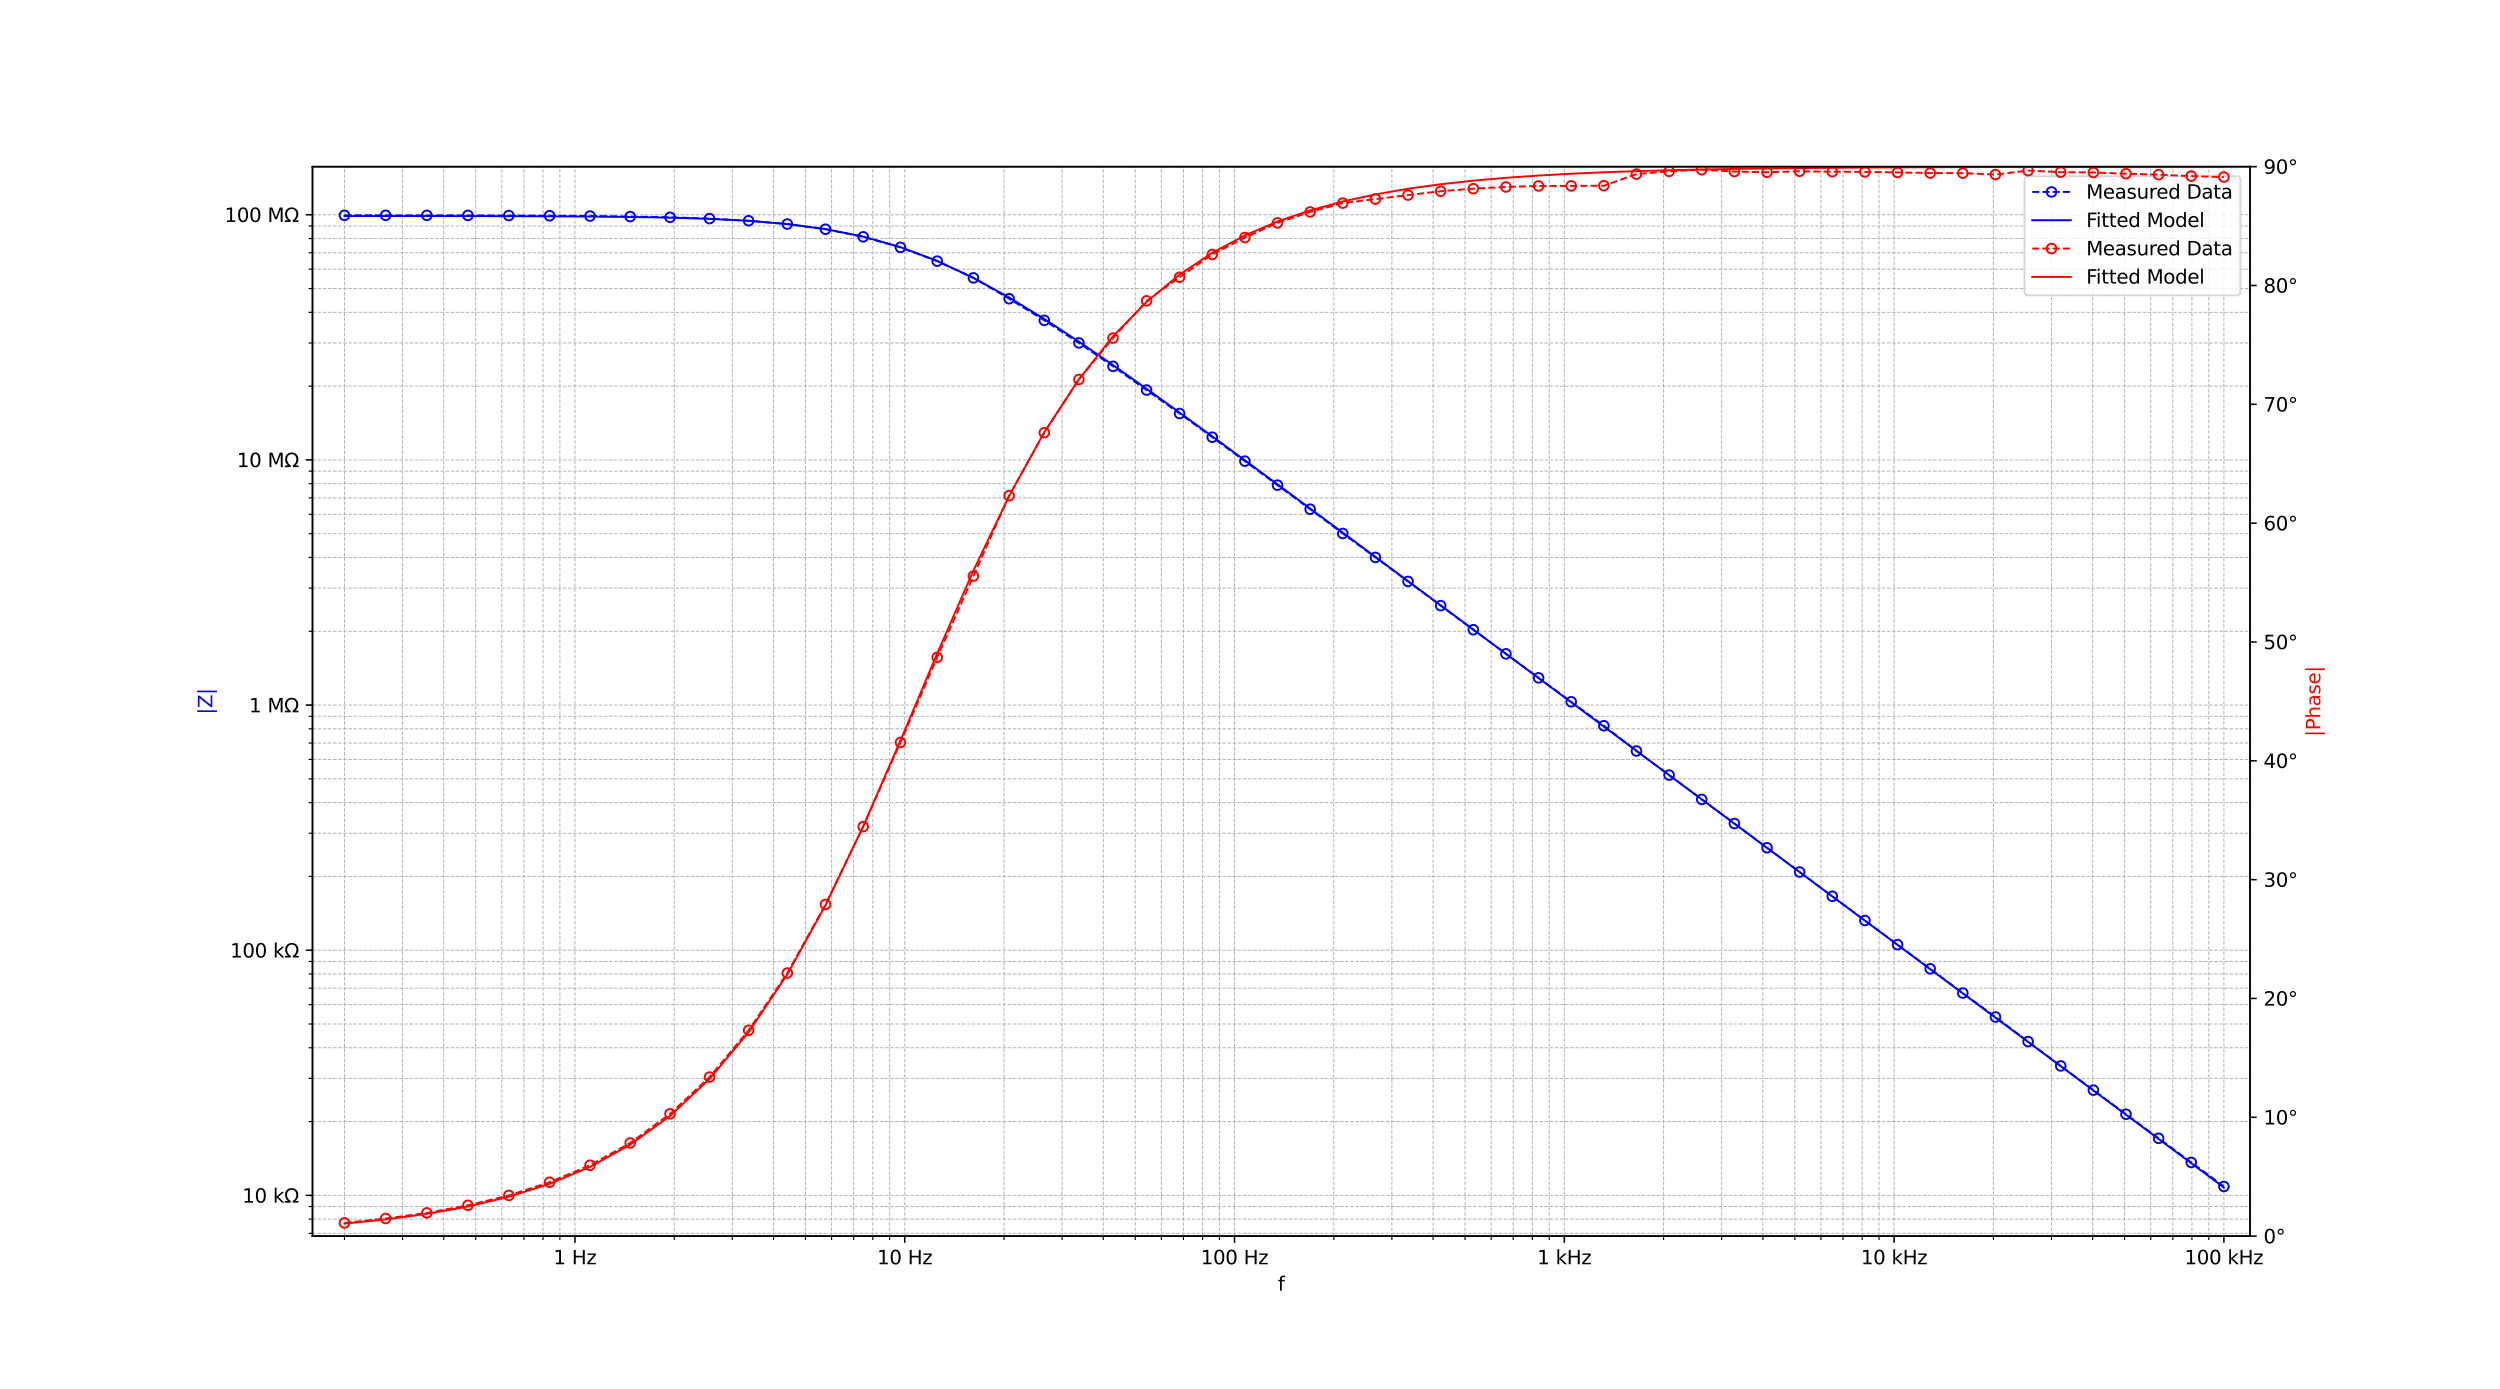 <?xml version="1.0" encoding="utf-8" standalone="no"?>
<!DOCTYPE svg PUBLIC "-//W3C//DTD SVG 1.1//EN"
  "http://www.w3.org/Graphics/SVG/1.1/DTD/svg11.dtd">
<svg xmlns:xlink="http://www.w3.org/1999/xlink" width="1296pt" height="720pt" viewBox="0 0 1296 720" xmlns="http://www.w3.org/2000/svg" version="1.1">
 <defs>
  <style type="text/css">*{stroke-linejoin: round; stroke-linecap: butt}</style>
 </defs>
 <g id="figure_1">
  <g id="patch_1">
   <path d="M 0 720 
L 1296 720 
L 1296 0 
L 0 0 
z
" style="fill: #ffffff"/>
  </g>
  <g id="axes_1">
   <g id="patch_2">
    <path d="M 162 640.8 
L 1166.4 640.8 
L 1166.4 86.4 
L 162 86.4 
z
" style="fill: #ffffff"/>
   </g>
   <g id="matplotlib.axis_1">
    <g id="xtick_1">
     <g id="line2d_1">
      <path d="M 298.064 640.8 
L 298.064 86.4 
" clip-path="url(#p713287e86a)" style="fill: none; stroke-dasharray: 1.85,0.8; stroke-dashoffset: 0; stroke: #b0b0b0; stroke-width: 0.5"/>
     </g>
     <g id="line2d_2">
      <defs>
       <path id="mbd98ffdadf" d="M 0 0 
L 0 3.5 
" style="stroke: #000000; stroke-width: 0.8"/>
      </defs>
      <g>
       <use xlink:href="#mbd98ffdadf" x="298.064" y="640.8" style="stroke: #000000; stroke-width: 0.8"/>
      </g>
     </g>
     <g id="text_1">
      <!-- 1 Hz -->
      <g transform="translate(286.909 655.398) scale(0.1 -0.1)">
       <defs>
        <path id="DejaVuSans-31" d="M 794 531 
L 1825 531 
L 1825 4091 
L 703 3866 
L 703 4441 
L 1819 4666 
L 2450 4666 
L 2450 531 
L 3481 531 
L 3481 0 
L 794 0 
L 794 531 
z
" transform="scale(0.016)"/>
        <path id="DejaVuSans-20" transform="scale(0.016)"/>
        <path id="DejaVuSans-48" d="M 628 4666 
L 1259 4666 
L 1259 2753 
L 3553 2753 
L 3553 4666 
L 4184 4666 
L 4184 0 
L 3553 0 
L 3553 2222 
L 1259 2222 
L 1259 0 
L 628 0 
L 628 4666 
z
" transform="scale(0.016)"/>
        <path id="DejaVuSans-7a" d="M 353 3500 
L 3084 3500 
L 3084 2975 
L 922 459 
L 3084 459 
L 3084 0 
L 275 0 
L 275 525 
L 2438 3041 
L 353 3041 
L 353 3500 
z
" transform="scale(0.016)"/>
       </defs>
       <use xlink:href="#DejaVuSans-31"/>
       <use xlink:href="#DejaVuSans-20" x="63.623"/>
       <use xlink:href="#DejaVuSans-48" x="95.41"/>
       <use xlink:href="#DejaVuSans-7a" x="170.605"/>
      </g>
     </g>
    </g>
    <g id="xtick_2">
     <g id="line2d_3">
      <path d="M 469.024 640.8 
L 469.024 86.4 
" clip-path="url(#p713287e86a)" style="fill: none; stroke-dasharray: 1.85,0.8; stroke-dashoffset: 0; stroke: #b0b0b0; stroke-width: 0.5"/>
     </g>
     <g id="line2d_4">
      <g>
       <use xlink:href="#mbd98ffdadf" x="469.024" y="640.8" style="stroke: #000000; stroke-width: 0.8"/>
      </g>
     </g>
     <g id="text_2">
      <!-- 10 Hz -->
      <g transform="translate(454.688 655.398) scale(0.1 -0.1)">
       <defs>
        <path id="DejaVuSans-30" d="M 2034 4250 
Q 1547 4250 1301 3770 
Q 1056 3291 1056 2328 
Q 1056 1369 1301 889 
Q 1547 409 2034 409 
Q 2525 409 2770 889 
Q 3016 1369 3016 2328 
Q 3016 3291 2770 3770 
Q 2525 4250 2034 4250 
z
M 2034 4750 
Q 2819 4750 3233 4129 
Q 3647 3509 3647 2328 
Q 3647 1150 3233 529 
Q 2819 -91 2034 -91 
Q 1250 -91 836 529 
Q 422 1150 422 2328 
Q 422 3509 836 4129 
Q 1250 4750 2034 4750 
z
" transform="scale(0.016)"/>
       </defs>
       <use xlink:href="#DejaVuSans-31"/>
       <use xlink:href="#DejaVuSans-30" x="63.623"/>
       <use xlink:href="#DejaVuSans-20" x="127.246"/>
       <use xlink:href="#DejaVuSans-48" x="159.033"/>
       <use xlink:href="#DejaVuSans-7a" x="234.229"/>
      </g>
     </g>
    </g>
    <g id="xtick_3">
     <g id="line2d_5">
      <path d="M 639.983 640.8 
L 639.983 86.4 
" clip-path="url(#p713287e86a)" style="fill: none; stroke-dasharray: 1.85,0.8; stroke-dashoffset: 0; stroke: #b0b0b0; stroke-width: 0.5"/>
     </g>
     <g id="line2d_6">
      <g>
       <use xlink:href="#mbd98ffdadf" x="639.983" y="640.8" style="stroke: #000000; stroke-width: 0.8"/>
      </g>
     </g>
     <g id="text_3">
      <!-- 100 Hz -->
      <g transform="translate(622.466 655.398) scale(0.1 -0.1)">
       <use xlink:href="#DejaVuSans-31"/>
       <use xlink:href="#DejaVuSans-30" x="63.623"/>
       <use xlink:href="#DejaVuSans-30" x="127.246"/>
       <use xlink:href="#DejaVuSans-20" x="190.869"/>
       <use xlink:href="#DejaVuSans-48" x="222.656"/>
       <use xlink:href="#DejaVuSans-7a" x="297.852"/>
      </g>
     </g>
    </g>
    <g id="xtick_4">
     <g id="line2d_7">
      <path d="M 810.943 640.8 
L 810.943 86.4 
" clip-path="url(#p713287e86a)" style="fill: none; stroke-dasharray: 1.85,0.8; stroke-dashoffset: 0; stroke: #b0b0b0; stroke-width: 0.5"/>
     </g>
     <g id="line2d_8">
      <g>
       <use xlink:href="#mbd98ffdadf" x="810.943" y="640.8" style="stroke: #000000; stroke-width: 0.8"/>
      </g>
     </g>
     <g id="text_4">
      <!-- 1 kHz -->
      <g transform="translate(796.893 655.398) scale(0.1 -0.1)">
       <defs>
        <path id="DejaVuSans-6b" d="M 581 4863 
L 1159 4863 
L 1159 1991 
L 2875 3500 
L 3609 3500 
L 1753 1863 
L 3688 0 
L 2938 0 
L 1159 1709 
L 1159 0 
L 581 0 
L 581 4863 
z
" transform="scale(0.016)"/>
       </defs>
       <use xlink:href="#DejaVuSans-31"/>
       <use xlink:href="#DejaVuSans-20" x="63.623"/>
       <use xlink:href="#DejaVuSans-6b" x="95.41"/>
       <use xlink:href="#DejaVuSans-48" x="153.32"/>
       <use xlink:href="#DejaVuSans-7a" x="228.516"/>
      </g>
     </g>
    </g>
    <g id="xtick_5">
     <g id="line2d_9">
      <path d="M 981.903 640.8 
L 981.903 86.4 
" clip-path="url(#p713287e86a)" style="fill: none; stroke-dasharray: 1.85,0.8; stroke-dashoffset: 0; stroke: #b0b0b0; stroke-width: 0.5"/>
     </g>
     <g id="line2d_10">
      <g>
       <use xlink:href="#mbd98ffdadf" x="981.903" y="640.8" style="stroke: #000000; stroke-width: 0.8"/>
      </g>
     </g>
     <g id="text_5">
      <!-- 10 kHz -->
      <g transform="translate(964.672 655.398) scale(0.1 -0.1)">
       <use xlink:href="#DejaVuSans-31"/>
       <use xlink:href="#DejaVuSans-30" x="63.623"/>
       <use xlink:href="#DejaVuSans-20" x="127.246"/>
       <use xlink:href="#DejaVuSans-6b" x="159.033"/>
       <use xlink:href="#DejaVuSans-48" x="216.943"/>
       <use xlink:href="#DejaVuSans-7a" x="292.139"/>
      </g>
     </g>
    </g>
    <g id="xtick_6">
     <g id="line2d_11">
      <path d="M 1152.863 640.8 
L 1152.863 86.4 
" clip-path="url(#p713287e86a)" style="fill: none; stroke-dasharray: 1.85,0.8; stroke-dashoffset: 0; stroke: #b0b0b0; stroke-width: 0.5"/>
     </g>
     <g id="line2d_12">
      <g>
       <use xlink:href="#mbd98ffdadf" x="1152.863" y="640.8" style="stroke: #000000; stroke-width: 0.8"/>
      </g>
     </g>
     <g id="text_6">
      <!-- 100 kHz -->
      <g transform="translate(1132.451 655.398) scale(0.1 -0.1)">
       <use xlink:href="#DejaVuSans-31"/>
       <use xlink:href="#DejaVuSans-30" x="63.623"/>
       <use xlink:href="#DejaVuSans-30" x="127.246"/>
       <use xlink:href="#DejaVuSans-20" x="190.869"/>
       <use xlink:href="#DejaVuSans-6b" x="222.656"/>
       <use xlink:href="#DejaVuSans-48" x="280.566"/>
       <use xlink:href="#DejaVuSans-7a" x="355.762"/>
      </g>
     </g>
    </g>
    <g id="xtick_7">
     <g id="line2d_13">
      <path d="M 178.568 640.8 
L 178.568 86.4 
" clip-path="url(#p713287e86a)" style="fill: none; stroke-dasharray: 1.85,0.8; stroke-dashoffset: 0; stroke: #b0b0b0; stroke-width: 0.5"/>
     </g>
     <g id="line2d_14">
      <defs>
       <path id="m12ded4d3e5" d="M 0 0 
L 0 2 
" style="stroke: #000000; stroke-width: 0.6"/>
      </defs>
      <g>
       <use xlink:href="#m12ded4d3e5" x="178.568" y="640.8" style="stroke: #000000; stroke-width: 0.6"/>
      </g>
     </g>
    </g>
    <g id="xtick_8">
     <g id="line2d_15">
      <path d="M 208.672 640.8 
L 208.672 86.4 
" clip-path="url(#p713287e86a)" style="fill: none; stroke-dasharray: 1.85,0.8; stroke-dashoffset: 0; stroke: #b0b0b0; stroke-width: 0.5"/>
     </g>
     <g id="line2d_16">
      <g>
       <use xlink:href="#m12ded4d3e5" x="208.672" y="640.8" style="stroke: #000000; stroke-width: 0.6"/>
      </g>
     </g>
    </g>
    <g id="xtick_9">
     <g id="line2d_17">
      <path d="M 230.032 640.8 
L 230.032 86.4 
" clip-path="url(#p713287e86a)" style="fill: none; stroke-dasharray: 1.85,0.8; stroke-dashoffset: 0; stroke: #b0b0b0; stroke-width: 0.5"/>
     </g>
     <g id="line2d_18">
      <g>
       <use xlink:href="#m12ded4d3e5" x="230.032" y="640.8" style="stroke: #000000; stroke-width: 0.6"/>
      </g>
     </g>
    </g>
    <g id="xtick_10">
     <g id="line2d_19">
      <path d="M 246.6 640.8 
L 246.6 86.4 
" clip-path="url(#p713287e86a)" style="fill: none; stroke-dasharray: 1.85,0.8; stroke-dashoffset: 0; stroke: #b0b0b0; stroke-width: 0.5"/>
     </g>
     <g id="line2d_20">
      <g>
       <use xlink:href="#m12ded4d3e5" x="246.6" y="640.8" style="stroke: #000000; stroke-width: 0.6"/>
      </g>
     </g>
    </g>
    <g id="xtick_11">
     <g id="line2d_21">
      <path d="M 260.136 640.8 
L 260.136 86.4 
" clip-path="url(#p713287e86a)" style="fill: none; stroke-dasharray: 1.85,0.8; stroke-dashoffset: 0; stroke: #b0b0b0; stroke-width: 0.5"/>
     </g>
     <g id="line2d_22">
      <g>
       <use xlink:href="#m12ded4d3e5" x="260.136" y="640.8" style="stroke: #000000; stroke-width: 0.6"/>
      </g>
     </g>
    </g>
    <g id="xtick_12">
     <g id="line2d_23">
      <path d="M 271.582 640.8 
L 271.582 86.4 
" clip-path="url(#p713287e86a)" style="fill: none; stroke-dasharray: 1.85,0.8; stroke-dashoffset: 0; stroke: #b0b0b0; stroke-width: 0.5"/>
     </g>
     <g id="line2d_24">
      <g>
       <use xlink:href="#m12ded4d3e5" x="271.582" y="640.8" style="stroke: #000000; stroke-width: 0.6"/>
      </g>
     </g>
    </g>
    <g id="xtick_13">
     <g id="line2d_25">
      <path d="M 281.496 640.8 
L 281.496 86.4 
" clip-path="url(#p713287e86a)" style="fill: none; stroke-dasharray: 1.85,0.8; stroke-dashoffset: 0; stroke: #b0b0b0; stroke-width: 0.5"/>
     </g>
     <g id="line2d_26">
      <g>
       <use xlink:href="#m12ded4d3e5" x="281.496" y="640.8" style="stroke: #000000; stroke-width: 0.6"/>
      </g>
     </g>
    </g>
    <g id="xtick_14">
     <g id="line2d_27">
      <path d="M 290.241 640.8 
L 290.241 86.4 
" clip-path="url(#p713287e86a)" style="fill: none; stroke-dasharray: 1.85,0.8; stroke-dashoffset: 0; stroke: #b0b0b0; stroke-width: 0.5"/>
     </g>
     <g id="line2d_28">
      <g>
       <use xlink:href="#m12ded4d3e5" x="290.241" y="640.8" style="stroke: #000000; stroke-width: 0.6"/>
      </g>
     </g>
    </g>
    <g id="xtick_15">
     <g id="line2d_29">
      <path d="M 349.528 640.8 
L 349.528 86.4 
" clip-path="url(#p713287e86a)" style="fill: none; stroke-dasharray: 1.85,0.8; stroke-dashoffset: 0; stroke: #b0b0b0; stroke-width: 0.5"/>
     </g>
     <g id="line2d_30">
      <g>
       <use xlink:href="#m12ded4d3e5" x="349.528" y="640.8" style="stroke: #000000; stroke-width: 0.6"/>
      </g>
     </g>
    </g>
    <g id="xtick_16">
     <g id="line2d_31">
      <path d="M 379.632 640.8 
L 379.632 86.4 
" clip-path="url(#p713287e86a)" style="fill: none; stroke-dasharray: 1.85,0.8; stroke-dashoffset: 0; stroke: #b0b0b0; stroke-width: 0.5"/>
     </g>
     <g id="line2d_32">
      <g>
       <use xlink:href="#m12ded4d3e5" x="379.632" y="640.8" style="stroke: #000000; stroke-width: 0.6"/>
      </g>
     </g>
    </g>
    <g id="xtick_17">
     <g id="line2d_33">
      <path d="M 400.992 640.8 
L 400.992 86.4 
" clip-path="url(#p713287e86a)" style="fill: none; stroke-dasharray: 1.85,0.8; stroke-dashoffset: 0; stroke: #b0b0b0; stroke-width: 0.5"/>
     </g>
     <g id="line2d_34">
      <g>
       <use xlink:href="#m12ded4d3e5" x="400.992" y="640.8" style="stroke: #000000; stroke-width: 0.6"/>
      </g>
     </g>
    </g>
    <g id="xtick_18">
     <g id="line2d_35">
      <path d="M 417.559 640.8 
L 417.559 86.4 
" clip-path="url(#p713287e86a)" style="fill: none; stroke-dasharray: 1.85,0.8; stroke-dashoffset: 0; stroke: #b0b0b0; stroke-width: 0.5"/>
     </g>
     <g id="line2d_36">
      <g>
       <use xlink:href="#m12ded4d3e5" x="417.559" y="640.8" style="stroke: #000000; stroke-width: 0.6"/>
      </g>
     </g>
    </g>
    <g id="xtick_19">
     <g id="line2d_37">
      <path d="M 431.096 640.8 
L 431.096 86.4 
" clip-path="url(#p713287e86a)" style="fill: none; stroke-dasharray: 1.85,0.8; stroke-dashoffset: 0; stroke: #b0b0b0; stroke-width: 0.5"/>
     </g>
     <g id="line2d_38">
      <g>
       <use xlink:href="#m12ded4d3e5" x="431.096" y="640.8" style="stroke: #000000; stroke-width: 0.6"/>
      </g>
     </g>
    </g>
    <g id="xtick_20">
     <g id="line2d_39">
      <path d="M 442.541 640.8 
L 442.541 86.4 
" clip-path="url(#p713287e86a)" style="fill: none; stroke-dasharray: 1.85,0.8; stroke-dashoffset: 0; stroke: #b0b0b0; stroke-width: 0.5"/>
     </g>
     <g id="line2d_40">
      <g>
       <use xlink:href="#m12ded4d3e5" x="442.541" y="640.8" style="stroke: #000000; stroke-width: 0.6"/>
      </g>
     </g>
    </g>
    <g id="xtick_21">
     <g id="line2d_41">
      <path d="M 452.456 640.8 
L 452.456 86.4 
" clip-path="url(#p713287e86a)" style="fill: none; stroke-dasharray: 1.85,0.8; stroke-dashoffset: 0; stroke: #b0b0b0; stroke-width: 0.5"/>
     </g>
     <g id="line2d_42">
      <g>
       <use xlink:href="#m12ded4d3e5" x="452.456" y="640.8" style="stroke: #000000; stroke-width: 0.6"/>
      </g>
     </g>
    </g>
    <g id="xtick_22">
     <g id="line2d_43">
      <path d="M 461.201 640.8 
L 461.201 86.4 
" clip-path="url(#p713287e86a)" style="fill: none; stroke-dasharray: 1.85,0.8; stroke-dashoffset: 0; stroke: #b0b0b0; stroke-width: 0.5"/>
     </g>
     <g id="line2d_44">
      <g>
       <use xlink:href="#m12ded4d3e5" x="461.201" y="640.8" style="stroke: #000000; stroke-width: 0.6"/>
      </g>
     </g>
    </g>
    <g id="xtick_23">
     <g id="line2d_45">
      <path d="M 520.488 640.8 
L 520.488 86.4 
" clip-path="url(#p713287e86a)" style="fill: none; stroke-dasharray: 1.85,0.8; stroke-dashoffset: 0; stroke: #b0b0b0; stroke-width: 0.5"/>
     </g>
     <g id="line2d_46">
      <g>
       <use xlink:href="#m12ded4d3e5" x="520.488" y="640.8" style="stroke: #000000; stroke-width: 0.6"/>
      </g>
     </g>
    </g>
    <g id="xtick_24">
     <g id="line2d_47">
      <path d="M 550.592 640.8 
L 550.592 86.4 
" clip-path="url(#p713287e86a)" style="fill: none; stroke-dasharray: 1.85,0.8; stroke-dashoffset: 0; stroke: #b0b0b0; stroke-width: 0.5"/>
     </g>
     <g id="line2d_48">
      <g>
       <use xlink:href="#m12ded4d3e5" x="550.592" y="640.8" style="stroke: #000000; stroke-width: 0.6"/>
      </g>
     </g>
    </g>
    <g id="xtick_25">
     <g id="line2d_49">
      <path d="M 571.952 640.8 
L 571.952 86.4 
" clip-path="url(#p713287e86a)" style="fill: none; stroke-dasharray: 1.85,0.8; stroke-dashoffset: 0; stroke: #b0b0b0; stroke-width: 0.5"/>
     </g>
     <g id="line2d_50">
      <g>
       <use xlink:href="#m12ded4d3e5" x="571.952" y="640.8" style="stroke: #000000; stroke-width: 0.6"/>
      </g>
     </g>
    </g>
    <g id="xtick_26">
     <g id="line2d_51">
      <path d="M 588.519 640.8 
L 588.519 86.4 
" clip-path="url(#p713287e86a)" style="fill: none; stroke-dasharray: 1.85,0.8; stroke-dashoffset: 0; stroke: #b0b0b0; stroke-width: 0.5"/>
     </g>
     <g id="line2d_52">
      <g>
       <use xlink:href="#m12ded4d3e5" x="588.519" y="640.8" style="stroke: #000000; stroke-width: 0.6"/>
      </g>
     </g>
    </g>
    <g id="xtick_27">
     <g id="line2d_53">
      <path d="M 602.056 640.8 
L 602.056 86.4 
" clip-path="url(#p713287e86a)" style="fill: none; stroke-dasharray: 1.85,0.8; stroke-dashoffset: 0; stroke: #b0b0b0; stroke-width: 0.5"/>
     </g>
     <g id="line2d_54">
      <g>
       <use xlink:href="#m12ded4d3e5" x="602.056" y="640.8" style="stroke: #000000; stroke-width: 0.6"/>
      </g>
     </g>
    </g>
    <g id="xtick_28">
     <g id="line2d_55">
      <path d="M 613.501 640.8 
L 613.501 86.4 
" clip-path="url(#p713287e86a)" style="fill: none; stroke-dasharray: 1.85,0.8; stroke-dashoffset: 0; stroke: #b0b0b0; stroke-width: 0.5"/>
     </g>
     <g id="line2d_56">
      <g>
       <use xlink:href="#m12ded4d3e5" x="613.501" y="640.8" style="stroke: #000000; stroke-width: 0.6"/>
      </g>
     </g>
    </g>
    <g id="xtick_29">
     <g id="line2d_57">
      <path d="M 623.416 640.8 
L 623.416 86.4 
" clip-path="url(#p713287e86a)" style="fill: none; stroke-dasharray: 1.85,0.8; stroke-dashoffset: 0; stroke: #b0b0b0; stroke-width: 0.5"/>
     </g>
     <g id="line2d_58">
      <g>
       <use xlink:href="#m12ded4d3e5" x="623.416" y="640.8" style="stroke: #000000; stroke-width: 0.6"/>
      </g>
     </g>
    </g>
    <g id="xtick_30">
     <g id="line2d_59">
      <path d="M 632.161 640.8 
L 632.161 86.4 
" clip-path="url(#p713287e86a)" style="fill: none; stroke-dasharray: 1.85,0.8; stroke-dashoffset: 0; stroke: #b0b0b0; stroke-width: 0.5"/>
     </g>
     <g id="line2d_60">
      <g>
       <use xlink:href="#m12ded4d3e5" x="632.161" y="640.8" style="stroke: #000000; stroke-width: 0.6"/>
      </g>
     </g>
    </g>
    <g id="xtick_31">
     <g id="line2d_61">
      <path d="M 691.447 640.8 
L 691.447 86.4 
" clip-path="url(#p713287e86a)" style="fill: none; stroke-dasharray: 1.85,0.8; stroke-dashoffset: 0; stroke: #b0b0b0; stroke-width: 0.5"/>
     </g>
     <g id="line2d_62">
      <g>
       <use xlink:href="#m12ded4d3e5" x="691.447" y="640.8" style="stroke: #000000; stroke-width: 0.6"/>
      </g>
     </g>
    </g>
    <g id="xtick_32">
     <g id="line2d_63">
      <path d="M 721.552 640.8 
L 721.552 86.4 
" clip-path="url(#p713287e86a)" style="fill: none; stroke-dasharray: 1.85,0.8; stroke-dashoffset: 0; stroke: #b0b0b0; stroke-width: 0.5"/>
     </g>
     <g id="line2d_64">
      <g>
       <use xlink:href="#m12ded4d3e5" x="721.552" y="640.8" style="stroke: #000000; stroke-width: 0.6"/>
      </g>
     </g>
    </g>
    <g id="xtick_33">
     <g id="line2d_65">
      <path d="M 742.912 640.8 
L 742.912 86.4 
" clip-path="url(#p713287e86a)" style="fill: none; stroke-dasharray: 1.85,0.8; stroke-dashoffset: 0; stroke: #b0b0b0; stroke-width: 0.5"/>
     </g>
     <g id="line2d_66">
      <g>
       <use xlink:href="#m12ded4d3e5" x="742.912" y="640.8" style="stroke: #000000; stroke-width: 0.6"/>
      </g>
     </g>
    </g>
    <g id="xtick_34">
     <g id="line2d_67">
      <path d="M 759.479 640.8 
L 759.479 86.4 
" clip-path="url(#p713287e86a)" style="fill: none; stroke-dasharray: 1.85,0.8; stroke-dashoffset: 0; stroke: #b0b0b0; stroke-width: 0.5"/>
     </g>
     <g id="line2d_68">
      <g>
       <use xlink:href="#m12ded4d3e5" x="759.479" y="640.8" style="stroke: #000000; stroke-width: 0.6"/>
      </g>
     </g>
    </g>
    <g id="xtick_35">
     <g id="line2d_69">
      <path d="M 773.016 640.8 
L 773.016 86.4 
" clip-path="url(#p713287e86a)" style="fill: none; stroke-dasharray: 1.85,0.8; stroke-dashoffset: 0; stroke: #b0b0b0; stroke-width: 0.5"/>
     </g>
     <g id="line2d_70">
      <g>
       <use xlink:href="#m12ded4d3e5" x="773.016" y="640.8" style="stroke: #000000; stroke-width: 0.6"/>
      </g>
     </g>
    </g>
    <g id="xtick_36">
     <g id="line2d_71">
      <path d="M 784.461 640.8 
L 784.461 86.4 
" clip-path="url(#p713287e86a)" style="fill: none; stroke-dasharray: 1.85,0.8; stroke-dashoffset: 0; stroke: #b0b0b0; stroke-width: 0.5"/>
     </g>
     <g id="line2d_72">
      <g>
       <use xlink:href="#m12ded4d3e5" x="784.461" y="640.8" style="stroke: #000000; stroke-width: 0.6"/>
      </g>
     </g>
    </g>
    <g id="xtick_37">
     <g id="line2d_73">
      <path d="M 794.376 640.8 
L 794.376 86.4 
" clip-path="url(#p713287e86a)" style="fill: none; stroke-dasharray: 1.85,0.8; stroke-dashoffset: 0; stroke: #b0b0b0; stroke-width: 0.5"/>
     </g>
     <g id="line2d_74">
      <g>
       <use xlink:href="#m12ded4d3e5" x="794.376" y="640.8" style="stroke: #000000; stroke-width: 0.6"/>
      </g>
     </g>
    </g>
    <g id="xtick_38">
     <g id="line2d_75">
      <path d="M 803.121 640.8 
L 803.121 86.4 
" clip-path="url(#p713287e86a)" style="fill: none; stroke-dasharray: 1.85,0.8; stroke-dashoffset: 0; stroke: #b0b0b0; stroke-width: 0.5"/>
     </g>
     <g id="line2d_76">
      <g>
       <use xlink:href="#m12ded4d3e5" x="803.121" y="640.8" style="stroke: #000000; stroke-width: 0.6"/>
      </g>
     </g>
    </g>
    <g id="xtick_39">
     <g id="line2d_77">
      <path d="M 862.407 640.8 
L 862.407 86.4 
" clip-path="url(#p713287e86a)" style="fill: none; stroke-dasharray: 1.85,0.8; stroke-dashoffset: 0; stroke: #b0b0b0; stroke-width: 0.5"/>
     </g>
     <g id="line2d_78">
      <g>
       <use xlink:href="#m12ded4d3e5" x="862.407" y="640.8" style="stroke: #000000; stroke-width: 0.6"/>
      </g>
     </g>
    </g>
    <g id="xtick_40">
     <g id="line2d_79">
      <path d="M 892.512 640.8 
L 892.512 86.4 
" clip-path="url(#p713287e86a)" style="fill: none; stroke-dasharray: 1.85,0.8; stroke-dashoffset: 0; stroke: #b0b0b0; stroke-width: 0.5"/>
     </g>
     <g id="line2d_80">
      <g>
       <use xlink:href="#m12ded4d3e5" x="892.512" y="640.8" style="stroke: #000000; stroke-width: 0.6"/>
      </g>
     </g>
    </g>
    <g id="xtick_41">
     <g id="line2d_81">
      <path d="M 913.871 640.8 
L 913.871 86.4 
" clip-path="url(#p713287e86a)" style="fill: none; stroke-dasharray: 1.85,0.8; stroke-dashoffset: 0; stroke: #b0b0b0; stroke-width: 0.5"/>
     </g>
     <g id="line2d_82">
      <g>
       <use xlink:href="#m12ded4d3e5" x="913.871" y="640.8" style="stroke: #000000; stroke-width: 0.6"/>
      </g>
     </g>
    </g>
    <g id="xtick_42">
     <g id="line2d_83">
      <path d="M 930.439 640.8 
L 930.439 86.4 
" clip-path="url(#p713287e86a)" style="fill: none; stroke-dasharray: 1.85,0.8; stroke-dashoffset: 0; stroke: #b0b0b0; stroke-width: 0.5"/>
     </g>
     <g id="line2d_84">
      <g>
       <use xlink:href="#m12ded4d3e5" x="930.439" y="640.8" style="stroke: #000000; stroke-width: 0.6"/>
      </g>
     </g>
    </g>
    <g id="xtick_43">
     <g id="line2d_85">
      <path d="M 943.976 640.8 
L 943.976 86.4 
" clip-path="url(#p713287e86a)" style="fill: none; stroke-dasharray: 1.85,0.8; stroke-dashoffset: 0; stroke: #b0b0b0; stroke-width: 0.5"/>
     </g>
     <g id="line2d_86">
      <g>
       <use xlink:href="#m12ded4d3e5" x="943.976" y="640.8" style="stroke: #000000; stroke-width: 0.6"/>
      </g>
     </g>
    </g>
    <g id="xtick_44">
     <g id="line2d_87">
      <path d="M 955.421 640.8 
L 955.421 86.4 
" clip-path="url(#p713287e86a)" style="fill: none; stroke-dasharray: 1.85,0.8; stroke-dashoffset: 0; stroke: #b0b0b0; stroke-width: 0.5"/>
     </g>
     <g id="line2d_88">
      <g>
       <use xlink:href="#m12ded4d3e5" x="955.421" y="640.8" style="stroke: #000000; stroke-width: 0.6"/>
      </g>
     </g>
    </g>
    <g id="xtick_45">
     <g id="line2d_89">
      <path d="M 965.336 640.8 
L 965.336 86.4 
" clip-path="url(#p713287e86a)" style="fill: none; stroke-dasharray: 1.85,0.8; stroke-dashoffset: 0; stroke: #b0b0b0; stroke-width: 0.5"/>
     </g>
     <g id="line2d_90">
      <g>
       <use xlink:href="#m12ded4d3e5" x="965.336" y="640.8" style="stroke: #000000; stroke-width: 0.6"/>
      </g>
     </g>
    </g>
    <g id="xtick_46">
     <g id="line2d_91">
      <path d="M 974.081 640.8 
L 974.081 86.4 
" clip-path="url(#p713287e86a)" style="fill: none; stroke-dasharray: 1.85,0.8; stroke-dashoffset: 0; stroke: #b0b0b0; stroke-width: 0.5"/>
     </g>
     <g id="line2d_92">
      <g>
       <use xlink:href="#m12ded4d3e5" x="974.081" y="640.8" style="stroke: #000000; stroke-width: 0.6"/>
      </g>
     </g>
    </g>
    <g id="xtick_47">
     <g id="line2d_93">
      <path d="M 1033.367 640.8 
L 1033.367 86.4 
" clip-path="url(#p713287e86a)" style="fill: none; stroke-dasharray: 1.85,0.8; stroke-dashoffset: 0; stroke: #b0b0b0; stroke-width: 0.5"/>
     </g>
     <g id="line2d_94">
      <g>
       <use xlink:href="#m12ded4d3e5" x="1033.367" y="640.8" style="stroke: #000000; stroke-width: 0.6"/>
      </g>
     </g>
    </g>
    <g id="xtick_48">
     <g id="line2d_95">
      <path d="M 1063.472 640.8 
L 1063.472 86.4 
" clip-path="url(#p713287e86a)" style="fill: none; stroke-dasharray: 1.85,0.8; stroke-dashoffset: 0; stroke: #b0b0b0; stroke-width: 0.5"/>
     </g>
     <g id="line2d_96">
      <g>
       <use xlink:href="#m12ded4d3e5" x="1063.472" y="640.8" style="stroke: #000000; stroke-width: 0.6"/>
      </g>
     </g>
    </g>
    <g id="xtick_49">
     <g id="line2d_97">
      <path d="M 1084.831 640.8 
L 1084.831 86.4 
" clip-path="url(#p713287e86a)" style="fill: none; stroke-dasharray: 1.85,0.8; stroke-dashoffset: 0; stroke: #b0b0b0; stroke-width: 0.5"/>
     </g>
     <g id="line2d_98">
      <g>
       <use xlink:href="#m12ded4d3e5" x="1084.831" y="640.8" style="stroke: #000000; stroke-width: 0.6"/>
      </g>
     </g>
    </g>
    <g id="xtick_50">
     <g id="line2d_99">
      <path d="M 1101.399 640.8 
L 1101.399 86.4 
" clip-path="url(#p713287e86a)" style="fill: none; stroke-dasharray: 1.85,0.8; stroke-dashoffset: 0; stroke: #b0b0b0; stroke-width: 0.5"/>
     </g>
     <g id="line2d_100">
      <g>
       <use xlink:href="#m12ded4d3e5" x="1101.399" y="640.8" style="stroke: #000000; stroke-width: 0.6"/>
      </g>
     </g>
    </g>
    <g id="xtick_51">
     <g id="line2d_101">
      <path d="M 1114.936 640.8 
L 1114.936 86.4 
" clip-path="url(#p713287e86a)" style="fill: none; stroke-dasharray: 1.85,0.8; stroke-dashoffset: 0; stroke: #b0b0b0; stroke-width: 0.5"/>
     </g>
     <g id="line2d_102">
      <g>
       <use xlink:href="#m12ded4d3e5" x="1114.936" y="640.8" style="stroke: #000000; stroke-width: 0.6"/>
      </g>
     </g>
    </g>
    <g id="xtick_52">
     <g id="line2d_103">
      <path d="M 1126.381 640.8 
L 1126.381 86.4 
" clip-path="url(#p713287e86a)" style="fill: none; stroke-dasharray: 1.85,0.8; stroke-dashoffset: 0; stroke: #b0b0b0; stroke-width: 0.5"/>
     </g>
     <g id="line2d_104">
      <g>
       <use xlink:href="#m12ded4d3e5" x="1126.381" y="640.8" style="stroke: #000000; stroke-width: 0.6"/>
      </g>
     </g>
    </g>
    <g id="xtick_53">
     <g id="line2d_105">
      <path d="M 1136.295 640.8 
L 1136.295 86.4 
" clip-path="url(#p713287e86a)" style="fill: none; stroke-dasharray: 1.85,0.8; stroke-dashoffset: 0; stroke: #b0b0b0; stroke-width: 0.5"/>
     </g>
     <g id="line2d_106">
      <g>
       <use xlink:href="#m12ded4d3e5" x="1136.295" y="640.8" style="stroke: #000000; stroke-width: 0.6"/>
      </g>
     </g>
    </g>
    <g id="xtick_54">
     <g id="line2d_107">
      <path d="M 1145.04 640.8 
L 1145.04 86.4 
" clip-path="url(#p713287e86a)" style="fill: none; stroke-dasharray: 1.85,0.8; stroke-dashoffset: 0; stroke: #b0b0b0; stroke-width: 0.5"/>
     </g>
     <g id="line2d_108">
      <g>
       <use xlink:href="#m12ded4d3e5" x="1145.04" y="640.8" style="stroke: #000000; stroke-width: 0.6"/>
      </g>
     </g>
    </g>
    <g id="text_7">
     <!-- f -->
     <g transform="translate(662.44 669.077) scale(0.1 -0.1)">
      <defs>
       <path id="DejaVuSans-66" d="M 2375 4863 
L 2375 4384 
L 1825 4384 
Q 1516 4384 1395 4259 
Q 1275 4134 1275 3809 
L 1275 3500 
L 2222 3500 
L 2222 3053 
L 1275 3053 
L 1275 0 
L 697 0 
L 697 3053 
L 147 3053 
L 147 3500 
L 697 3500 
L 697 3744 
Q 697 4328 969 4595 
Q 1241 4863 1831 4863 
L 2375 4863 
z
" transform="scale(0.016)"/>
      </defs>
      <use xlink:href="#DejaVuSans-66"/>
     </g>
    </g>
   </g>
   <g id="matplotlib.axis_2">
    <g id="ytick_1">
     <g id="line2d_109">
      <path d="M 162 619.671 
L 1166.4 619.671 
" clip-path="url(#p713287e86a)" style="fill: none; stroke-dasharray: 1.85,0.8; stroke-dashoffset: 0; stroke: #b0b0b0; stroke-width: 0.5"/>
     </g>
     <g id="line2d_110">
      <defs>
       <path id="mf361212e4e" d="M 0 0 
L -3.5 0 
" style="stroke: #000000; stroke-width: 0.8"/>
      </defs>
      <g>
       <use xlink:href="#mf361212e4e" x="162" y="619.671" style="stroke: #000000; stroke-width: 0.8"/>
      </g>
     </g>
     <g id="text_8">
      <!-- 10 k$\Omega$ -->
      <g transform="translate(125.6 623.47) scale(0.1 -0.1)">
       <defs>
        <path id="DejaVuSans-3a9" d="M 4647 556 
L 4647 0 
L 2772 0 
L 2772 556 
Q 3325 859 3634 1378 
Q 3944 1897 3944 2528 
Q 3944 3278 3531 3731 
Q 3119 4184 2444 4184 
Q 1769 4184 1355 3729 
Q 941 3275 941 2528 
Q 941 1897 1250 1378 
Q 1563 859 2119 556 
L 2119 0 
L 244 0 
L 244 556 
L 1241 556 
Q 747 991 519 1456 
Q 294 1922 294 2497 
Q 294 3491 894 4106 
Q 1491 4722 2444 4722 
Q 3391 4722 3994 4106 
Q 4594 3494 4594 2528 
Q 4594 1922 4372 1459 
Q 4150 997 3647 556 
L 4647 556 
z
" transform="scale(0.016)"/>
       </defs>
       <use xlink:href="#DejaVuSans-31" transform="translate(0 0.016)"/>
       <use xlink:href="#DejaVuSans-30" transform="translate(63.623 0.016)"/>
       <use xlink:href="#DejaVuSans-20" transform="translate(127.246 0.016)"/>
       <use xlink:href="#DejaVuSans-6b" transform="translate(159.033 0.016)"/>
       <use xlink:href="#DejaVuSans-3a9" transform="translate(216.943 0.016)"/>
      </g>
     </g>
    </g>
    <g id="ytick_2">
     <g id="line2d_111">
      <path d="M 162 492.588 
L 1166.4 492.588 
" clip-path="url(#p713287e86a)" style="fill: none; stroke-dasharray: 1.85,0.8; stroke-dashoffset: 0; stroke: #b0b0b0; stroke-width: 0.5"/>
     </g>
     <g id="line2d_112">
      <g>
       <use xlink:href="#mf361212e4e" x="162" y="492.588" style="stroke: #000000; stroke-width: 0.8"/>
      </g>
     </g>
     <g id="text_9">
      <!-- 100 k$\Omega$ -->
      <g transform="translate(119.3 496.388) scale(0.1 -0.1)">
       <use xlink:href="#DejaVuSans-31" transform="translate(0 0.016)"/>
       <use xlink:href="#DejaVuSans-30" transform="translate(63.623 0.016)"/>
       <use xlink:href="#DejaVuSans-30" transform="translate(127.246 0.016)"/>
       <use xlink:href="#DejaVuSans-20" transform="translate(190.869 0.016)"/>
       <use xlink:href="#DejaVuSans-6b" transform="translate(222.656 0.016)"/>
       <use xlink:href="#DejaVuSans-3a9" transform="translate(280.566 0.016)"/>
      </g>
     </g>
    </g>
    <g id="ytick_3">
     <g id="line2d_113">
      <path d="M 162 365.506 
L 1166.4 365.506 
" clip-path="url(#p713287e86a)" style="fill: none; stroke-dasharray: 1.85,0.8; stroke-dashoffset: 0; stroke: #b0b0b0; stroke-width: 0.5"/>
     </g>
     <g id="line2d_114">
      <g>
       <use xlink:href="#mf361212e4e" x="162" y="365.506" style="stroke: #000000; stroke-width: 0.8"/>
      </g>
     </g>
     <g id="text_10">
      <!-- 1 M$\Omega$ -->
      <g transform="translate(129.1 369.305) scale(0.1 -0.1)">
       <defs>
        <path id="DejaVuSans-4d" d="M 628 4666 
L 1569 4666 
L 2759 1491 
L 3956 4666 
L 4897 4666 
L 4897 0 
L 4281 0 
L 4281 4097 
L 3078 897 
L 2444 897 
L 1241 4097 
L 1241 0 
L 628 0 
L 628 4666 
z
" transform="scale(0.016)"/>
       </defs>
       <use xlink:href="#DejaVuSans-31" transform="translate(0 0.219)"/>
       <use xlink:href="#DejaVuSans-20" transform="translate(63.623 0.219)"/>
       <use xlink:href="#DejaVuSans-4d" transform="translate(95.41 0.219)"/>
       <use xlink:href="#DejaVuSans-3a9" transform="translate(181.689 0.219)"/>
      </g>
     </g>
    </g>
    <g id="ytick_4">
     <g id="line2d_115">
      <path d="M 162 238.424 
L 1166.4 238.424 
" clip-path="url(#p713287e86a)" style="fill: none; stroke-dasharray: 1.85,0.8; stroke-dashoffset: 0; stroke: #b0b0b0; stroke-width: 0.5"/>
     </g>
     <g id="line2d_116">
      <g>
       <use xlink:href="#mf361212e4e" x="162" y="238.424" style="stroke: #000000; stroke-width: 0.8"/>
      </g>
     </g>
     <g id="text_11">
      <!-- 10 M$\Omega$ -->
      <g transform="translate(122.8 242.223) scale(0.1 -0.1)">
       <use xlink:href="#DejaVuSans-31" transform="translate(0 0.781)"/>
       <use xlink:href="#DejaVuSans-30" transform="translate(63.623 0.781)"/>
       <use xlink:href="#DejaVuSans-20" transform="translate(127.246 0.781)"/>
       <use xlink:href="#DejaVuSans-4d" transform="translate(159.033 0.781)"/>
       <use xlink:href="#DejaVuSans-3a9" transform="translate(245.312 0.781)"/>
      </g>
     </g>
    </g>
    <g id="ytick_5">
     <g id="line2d_117">
      <path d="M 162 111.341 
L 1166.4 111.341 
" clip-path="url(#p713287e86a)" style="fill: none; stroke-dasharray: 1.85,0.8; stroke-dashoffset: 0; stroke: #b0b0b0; stroke-width: 0.5"/>
     </g>
     <g id="line2d_118">
      <g>
       <use xlink:href="#mf361212e4e" x="162" y="111.341" style="stroke: #000000; stroke-width: 0.8"/>
      </g>
     </g>
     <g id="text_12">
      <!-- 100 M$\Omega$ -->
      <g transform="translate(116.4 115.141) scale(0.1 -0.1)">
       <use xlink:href="#DejaVuSans-31" transform="translate(0 0.781)"/>
       <use xlink:href="#DejaVuSans-30" transform="translate(63.623 0.781)"/>
       <use xlink:href="#DejaVuSans-30" transform="translate(127.246 0.781)"/>
       <use xlink:href="#DejaVuSans-20" transform="translate(190.869 0.781)"/>
       <use xlink:href="#DejaVuSans-4d" transform="translate(222.656 0.781)"/>
       <use xlink:href="#DejaVuSans-3a9" transform="translate(308.936 0.781)"/>
      </g>
     </g>
    </g>
    <g id="ytick_6">
     <g id="line2d_119">
      <path d="M 162 639.356 
L 1166.4 639.356 
" clip-path="url(#p713287e86a)" style="fill: none; stroke-dasharray: 1.85,0.8; stroke-dashoffset: 0; stroke: #b0b0b0; stroke-width: 0.5"/>
     </g>
     <g id="line2d_120">
      <defs>
       <path id="m72b517628c" d="M 0 0 
L -2 0 
" style="stroke: #000000; stroke-width: 0.6"/>
      </defs>
      <g>
       <use xlink:href="#m72b517628c" x="162" y="639.356" style="stroke: #000000; stroke-width: 0.6"/>
      </g>
     </g>
    </g>
    <g id="ytick_7">
     <g id="line2d_121">
      <path d="M 162 631.986 
L 1166.4 631.986 
" clip-path="url(#p713287e86a)" style="fill: none; stroke-dasharray: 1.85,0.8; stroke-dashoffset: 0; stroke: #b0b0b0; stroke-width: 0.5"/>
     </g>
     <g id="line2d_122">
      <g>
       <use xlink:href="#m72b517628c" x="162" y="631.986" style="stroke: #000000; stroke-width: 0.6"/>
      </g>
     </g>
    </g>
    <g id="ytick_8">
     <g id="line2d_123">
      <path d="M 162 625.486 
L 1166.4 625.486 
" clip-path="url(#p713287e86a)" style="fill: none; stroke-dasharray: 1.85,0.8; stroke-dashoffset: 0; stroke: #b0b0b0; stroke-width: 0.5"/>
     </g>
     <g id="line2d_124">
      <g>
       <use xlink:href="#m72b517628c" x="162" y="625.486" style="stroke: #000000; stroke-width: 0.6"/>
      </g>
     </g>
    </g>
    <g id="ytick_9">
     <g id="line2d_125">
      <path d="M 162 581.415 
L 1166.4 581.415 
" clip-path="url(#p713287e86a)" style="fill: none; stroke-dasharray: 1.85,0.8; stroke-dashoffset: 0; stroke: #b0b0b0; stroke-width: 0.5"/>
     </g>
     <g id="line2d_126">
      <g>
       <use xlink:href="#m72b517628c" x="162" y="581.415" style="stroke: #000000; stroke-width: 0.6"/>
      </g>
     </g>
    </g>
    <g id="ytick_10">
     <g id="line2d_127">
      <path d="M 162 559.037 
L 1166.4 559.037 
" clip-path="url(#p713287e86a)" style="fill: none; stroke-dasharray: 1.85,0.8; stroke-dashoffset: 0; stroke: #b0b0b0; stroke-width: 0.5"/>
     </g>
     <g id="line2d_128">
      <g>
       <use xlink:href="#m72b517628c" x="162" y="559.037" style="stroke: #000000; stroke-width: 0.6"/>
      </g>
     </g>
    </g>
    <g id="ytick_11">
     <g id="line2d_129">
      <path d="M 162 543.16 
L 1166.4 543.16 
" clip-path="url(#p713287e86a)" style="fill: none; stroke-dasharray: 1.85,0.8; stroke-dashoffset: 0; stroke: #b0b0b0; stroke-width: 0.5"/>
     </g>
     <g id="line2d_130">
      <g>
       <use xlink:href="#m72b517628c" x="162" y="543.16" style="stroke: #000000; stroke-width: 0.6"/>
      </g>
     </g>
    </g>
    <g id="ytick_12">
     <g id="line2d_131">
      <path d="M 162 530.844 
L 1166.4 530.844 
" clip-path="url(#p713287e86a)" style="fill: none; stroke-dasharray: 1.85,0.8; stroke-dashoffset: 0; stroke: #b0b0b0; stroke-width: 0.5"/>
     </g>
     <g id="line2d_132">
      <g>
       <use xlink:href="#m72b517628c" x="162" y="530.844" style="stroke: #000000; stroke-width: 0.6"/>
      </g>
     </g>
    </g>
    <g id="ytick_13">
     <g id="line2d_133">
      <path d="M 162 520.781 
L 1166.4 520.781 
" clip-path="url(#p713287e86a)" style="fill: none; stroke-dasharray: 1.85,0.8; stroke-dashoffset: 0; stroke: #b0b0b0; stroke-width: 0.5"/>
     </g>
     <g id="line2d_134">
      <g>
       <use xlink:href="#m72b517628c" x="162" y="520.781" style="stroke: #000000; stroke-width: 0.6"/>
      </g>
     </g>
    </g>
    <g id="ytick_14">
     <g id="line2d_135">
      <path d="M 162 512.274 
L 1166.4 512.274 
" clip-path="url(#p713287e86a)" style="fill: none; stroke-dasharray: 1.85,0.8; stroke-dashoffset: 0; stroke: #b0b0b0; stroke-width: 0.5"/>
     </g>
     <g id="line2d_136">
      <g>
       <use xlink:href="#m72b517628c" x="162" y="512.274" style="stroke: #000000; stroke-width: 0.6"/>
      </g>
     </g>
    </g>
    <g id="ytick_15">
     <g id="line2d_137">
      <path d="M 162 504.904 
L 1166.4 504.904 
" clip-path="url(#p713287e86a)" style="fill: none; stroke-dasharray: 1.85,0.8; stroke-dashoffset: 0; stroke: #b0b0b0; stroke-width: 0.5"/>
     </g>
     <g id="line2d_138">
      <g>
       <use xlink:href="#m72b517628c" x="162" y="504.904" style="stroke: #000000; stroke-width: 0.6"/>
      </g>
     </g>
    </g>
    <g id="ytick_16">
     <g id="line2d_139">
      <path d="M 162 498.403 
L 1166.4 498.403 
" clip-path="url(#p713287e86a)" style="fill: none; stroke-dasharray: 1.85,0.8; stroke-dashoffset: 0; stroke: #b0b0b0; stroke-width: 0.5"/>
     </g>
     <g id="line2d_140">
      <g>
       <use xlink:href="#m72b517628c" x="162" y="498.403" style="stroke: #000000; stroke-width: 0.6"/>
      </g>
     </g>
    </g>
    <g id="ytick_17">
     <g id="line2d_141">
      <path d="M 162 454.333 
L 1166.4 454.333 
" clip-path="url(#p713287e86a)" style="fill: none; stroke-dasharray: 1.85,0.8; stroke-dashoffset: 0; stroke: #b0b0b0; stroke-width: 0.5"/>
     </g>
     <g id="line2d_142">
      <g>
       <use xlink:href="#m72b517628c" x="162" y="454.333" style="stroke: #000000; stroke-width: 0.6"/>
      </g>
     </g>
    </g>
    <g id="ytick_18">
     <g id="line2d_143">
      <path d="M 162 431.955 
L 1166.4 431.955 
" clip-path="url(#p713287e86a)" style="fill: none; stroke-dasharray: 1.85,0.8; stroke-dashoffset: 0; stroke: #b0b0b0; stroke-width: 0.5"/>
     </g>
     <g id="line2d_144">
      <g>
       <use xlink:href="#m72b517628c" x="162" y="431.955" style="stroke: #000000; stroke-width: 0.6"/>
      </g>
     </g>
    </g>
    <g id="ytick_19">
     <g id="line2d_145">
      <path d="M 162 416.077 
L 1166.4 416.077 
" clip-path="url(#p713287e86a)" style="fill: none; stroke-dasharray: 1.85,0.8; stroke-dashoffset: 0; stroke: #b0b0b0; stroke-width: 0.5"/>
     </g>
     <g id="line2d_146">
      <g>
       <use xlink:href="#m72b517628c" x="162" y="416.077" style="stroke: #000000; stroke-width: 0.6"/>
      </g>
     </g>
    </g>
    <g id="ytick_20">
     <g id="line2d_147">
      <path d="M 162 403.762 
L 1166.4 403.762 
" clip-path="url(#p713287e86a)" style="fill: none; stroke-dasharray: 1.85,0.8; stroke-dashoffset: 0; stroke: #b0b0b0; stroke-width: 0.5"/>
     </g>
     <g id="line2d_148">
      <g>
       <use xlink:href="#m72b517628c" x="162" y="403.762" style="stroke: #000000; stroke-width: 0.6"/>
      </g>
     </g>
    </g>
    <g id="ytick_21">
     <g id="line2d_149">
      <path d="M 162 393.699 
L 1166.4 393.699 
" clip-path="url(#p713287e86a)" style="fill: none; stroke-dasharray: 1.85,0.8; stroke-dashoffset: 0; stroke: #b0b0b0; stroke-width: 0.5"/>
     </g>
     <g id="line2d_150">
      <g>
       <use xlink:href="#m72b517628c" x="162" y="393.699" style="stroke: #000000; stroke-width: 0.6"/>
      </g>
     </g>
    </g>
    <g id="ytick_22">
     <g id="line2d_151">
      <path d="M 162 385.191 
L 1166.4 385.191 
" clip-path="url(#p713287e86a)" style="fill: none; stroke-dasharray: 1.85,0.8; stroke-dashoffset: 0; stroke: #b0b0b0; stroke-width: 0.5"/>
     </g>
     <g id="line2d_152">
      <g>
       <use xlink:href="#m72b517628c" x="162" y="385.191" style="stroke: #000000; stroke-width: 0.6"/>
      </g>
     </g>
    </g>
    <g id="ytick_23">
     <g id="line2d_153">
      <path d="M 162 377.822 
L 1166.4 377.822 
" clip-path="url(#p713287e86a)" style="fill: none; stroke-dasharray: 1.85,0.8; stroke-dashoffset: 0; stroke: #b0b0b0; stroke-width: 0.5"/>
     </g>
     <g id="line2d_154">
      <g>
       <use xlink:href="#m72b517628c" x="162" y="377.822" style="stroke: #000000; stroke-width: 0.6"/>
      </g>
     </g>
    </g>
    <g id="ytick_24">
     <g id="line2d_155">
      <path d="M 162 371.321 
L 1166.4 371.321 
" clip-path="url(#p713287e86a)" style="fill: none; stroke-dasharray: 1.85,0.8; stroke-dashoffset: 0; stroke: #b0b0b0; stroke-width: 0.5"/>
     </g>
     <g id="line2d_156">
      <g>
       <use xlink:href="#m72b517628c" x="162" y="371.321" style="stroke: #000000; stroke-width: 0.6"/>
      </g>
     </g>
    </g>
    <g id="ytick_25">
     <g id="line2d_157">
      <path d="M 162 327.25 
L 1166.4 327.25 
" clip-path="url(#p713287e86a)" style="fill: none; stroke-dasharray: 1.85,0.8; stroke-dashoffset: 0; stroke: #b0b0b0; stroke-width: 0.5"/>
     </g>
     <g id="line2d_158">
      <g>
       <use xlink:href="#m72b517628c" x="162" y="327.25" style="stroke: #000000; stroke-width: 0.6"/>
      </g>
     </g>
    </g>
    <g id="ytick_26">
     <g id="line2d_159">
      <path d="M 162 304.872 
L 1166.4 304.872 
" clip-path="url(#p713287e86a)" style="fill: none; stroke-dasharray: 1.85,0.8; stroke-dashoffset: 0; stroke: #b0b0b0; stroke-width: 0.5"/>
     </g>
     <g id="line2d_160">
      <g>
       <use xlink:href="#m72b517628c" x="162" y="304.872" style="stroke: #000000; stroke-width: 0.6"/>
      </g>
     </g>
    </g>
    <g id="ytick_27">
     <g id="line2d_161">
      <path d="M 162 288.995 
L 1166.4 288.995 
" clip-path="url(#p713287e86a)" style="fill: none; stroke-dasharray: 1.85,0.8; stroke-dashoffset: 0; stroke: #b0b0b0; stroke-width: 0.5"/>
     </g>
     <g id="line2d_162">
      <g>
       <use xlink:href="#m72b517628c" x="162" y="288.995" style="stroke: #000000; stroke-width: 0.6"/>
      </g>
     </g>
    </g>
    <g id="ytick_28">
     <g id="line2d_163">
      <path d="M 162 276.679 
L 1166.4 276.679 
" clip-path="url(#p713287e86a)" style="fill: none; stroke-dasharray: 1.85,0.8; stroke-dashoffset: 0; stroke: #b0b0b0; stroke-width: 0.5"/>
     </g>
     <g id="line2d_164">
      <g>
       <use xlink:href="#m72b517628c" x="162" y="276.679" style="stroke: #000000; stroke-width: 0.6"/>
      </g>
     </g>
    </g>
    <g id="ytick_29">
     <g id="line2d_165">
      <path d="M 162 266.617 
L 1166.4 266.617 
" clip-path="url(#p713287e86a)" style="fill: none; stroke-dasharray: 1.85,0.8; stroke-dashoffset: 0; stroke: #b0b0b0; stroke-width: 0.5"/>
     </g>
     <g id="line2d_166">
      <g>
       <use xlink:href="#m72b517628c" x="162" y="266.617" style="stroke: #000000; stroke-width: 0.6"/>
      </g>
     </g>
    </g>
    <g id="ytick_30">
     <g id="line2d_167">
      <path d="M 162 258.109 
L 1166.4 258.109 
" clip-path="url(#p713287e86a)" style="fill: none; stroke-dasharray: 1.85,0.8; stroke-dashoffset: 0; stroke: #b0b0b0; stroke-width: 0.5"/>
     </g>
     <g id="line2d_168">
      <g>
       <use xlink:href="#m72b517628c" x="162" y="258.109" style="stroke: #000000; stroke-width: 0.6"/>
      </g>
     </g>
    </g>
    <g id="ytick_31">
     <g id="line2d_169">
      <path d="M 162 250.739 
L 1166.4 250.739 
" clip-path="url(#p713287e86a)" style="fill: none; stroke-dasharray: 1.85,0.8; stroke-dashoffset: 0; stroke: #b0b0b0; stroke-width: 0.5"/>
     </g>
     <g id="line2d_170">
      <g>
       <use xlink:href="#m72b517628c" x="162" y="250.739" style="stroke: #000000; stroke-width: 0.6"/>
      </g>
     </g>
    </g>
    <g id="ytick_32">
     <g id="line2d_171">
      <path d="M 162 244.239 
L 1166.4 244.239 
" clip-path="url(#p713287e86a)" style="fill: none; stroke-dasharray: 1.85,0.8; stroke-dashoffset: 0; stroke: #b0b0b0; stroke-width: 0.5"/>
     </g>
     <g id="line2d_172">
      <g>
       <use xlink:href="#m72b517628c" x="162" y="244.239" style="stroke: #000000; stroke-width: 0.6"/>
      </g>
     </g>
    </g>
    <g id="ytick_33">
     <g id="line2d_173">
      <path d="M 162 200.168 
L 1166.4 200.168 
" clip-path="url(#p713287e86a)" style="fill: none; stroke-dasharray: 1.85,0.8; stroke-dashoffset: 0; stroke: #b0b0b0; stroke-width: 0.5"/>
     </g>
     <g id="line2d_174">
      <g>
       <use xlink:href="#m72b517628c" x="162" y="200.168" style="stroke: #000000; stroke-width: 0.6"/>
      </g>
     </g>
    </g>
    <g id="ytick_34">
     <g id="line2d_175">
      <path d="M 162 177.79 
L 1166.4 177.79 
" clip-path="url(#p713287e86a)" style="fill: none; stroke-dasharray: 1.85,0.8; stroke-dashoffset: 0; stroke: #b0b0b0; stroke-width: 0.5"/>
     </g>
     <g id="line2d_176">
      <g>
       <use xlink:href="#m72b517628c" x="162" y="177.79" style="stroke: #000000; stroke-width: 0.6"/>
      </g>
     </g>
    </g>
    <g id="ytick_35">
     <g id="line2d_177">
      <path d="M 162 161.913 
L 1166.4 161.913 
" clip-path="url(#p713287e86a)" style="fill: none; stroke-dasharray: 1.85,0.8; stroke-dashoffset: 0; stroke: #b0b0b0; stroke-width: 0.5"/>
     </g>
     <g id="line2d_178">
      <g>
       <use xlink:href="#m72b517628c" x="162" y="161.913" style="stroke: #000000; stroke-width: 0.6"/>
      </g>
     </g>
    </g>
    <g id="ytick_36">
     <g id="line2d_179">
      <path d="M 162 149.597 
L 1166.4 149.597 
" clip-path="url(#p713287e86a)" style="fill: none; stroke-dasharray: 1.85,0.8; stroke-dashoffset: 0; stroke: #b0b0b0; stroke-width: 0.5"/>
     </g>
     <g id="line2d_180">
      <g>
       <use xlink:href="#m72b517628c" x="162" y="149.597" style="stroke: #000000; stroke-width: 0.6"/>
      </g>
     </g>
    </g>
    <g id="ytick_37">
     <g id="line2d_181">
      <path d="M 162 139.534 
L 1166.4 139.534 
" clip-path="url(#p713287e86a)" style="fill: none; stroke-dasharray: 1.85,0.8; stroke-dashoffset: 0; stroke: #b0b0b0; stroke-width: 0.5"/>
     </g>
     <g id="line2d_182">
      <g>
       <use xlink:href="#m72b517628c" x="162" y="139.534" style="stroke: #000000; stroke-width: 0.6"/>
      </g>
     </g>
    </g>
    <g id="ytick_38">
     <g id="line2d_183">
      <path d="M 162 131.027 
L 1166.4 131.027 
" clip-path="url(#p713287e86a)" style="fill: none; stroke-dasharray: 1.85,0.8; stroke-dashoffset: 0; stroke: #b0b0b0; stroke-width: 0.5"/>
     </g>
     <g id="line2d_184">
      <g>
       <use xlink:href="#m72b517628c" x="162" y="131.027" style="stroke: #000000; stroke-width: 0.6"/>
      </g>
     </g>
    </g>
    <g id="ytick_39">
     <g id="line2d_185">
      <path d="M 162 123.657 
L 1166.4 123.657 
" clip-path="url(#p713287e86a)" style="fill: none; stroke-dasharray: 1.85,0.8; stroke-dashoffset: 0; stroke: #b0b0b0; stroke-width: 0.5"/>
     </g>
     <g id="line2d_186">
      <g>
       <use xlink:href="#m72b517628c" x="162" y="123.657" style="stroke: #000000; stroke-width: 0.6"/>
      </g>
     </g>
    </g>
    <g id="ytick_40">
     <g id="line2d_187">
      <path d="M 162 117.156 
L 1166.4 117.156 
" clip-path="url(#p713287e86a)" style="fill: none; stroke-dasharray: 1.85,0.8; stroke-dashoffset: 0; stroke: #b0b0b0; stroke-width: 0.5"/>
     </g>
     <g id="line2d_188">
      <g>
       <use xlink:href="#m72b517628c" x="162" y="117.156" style="stroke: #000000; stroke-width: 0.6"/>
      </g>
     </g>
    </g>
    <g id="text_13">
     <!-- |Z| -->
     <g style="fill: #0000ff" transform="translate(110.042 370.394) rotate(-90) scale(0.1 -0.1)">
      <defs>
       <path id="DejaVuSans-7c" d="M 1344 4891 
L 1344 -1509 
L 813 -1509 
L 813 4891 
L 1344 4891 
z
" transform="scale(0.016)"/>
       <path id="DejaVuSans-5a" d="M 359 4666 
L 4025 4666 
L 4025 4184 
L 1075 531 
L 4097 531 
L 4097 0 
L 288 0 
L 288 481 
L 3238 4134 
L 359 4134 
L 359 4666 
z
" transform="scale(0.016)"/>
      </defs>
      <use xlink:href="#DejaVuSans-7c"/>
      <use xlink:href="#DejaVuSans-5a" x="33.691"/>
      <use xlink:href="#DejaVuSans-7c" x="102.197"/>
     </g>
    </g>
   </g>
   <g id="line2d_189">
    <path d="M 178.568 111.6 
L 199.937 111.622 
L 221.281 111.648 
L 242.57 111.67 
L 263.781 111.736 
L 284.887 111.843 
L 305.865 111.994 
L 326.693 112.267 
L 347.354 112.652 
L 367.821 113.32 
L 388.084 114.426 
L 408.127 116.16 
L 427.934 118.827 
L 447.496 122.768 
L 466.803 128.235 
L 485.846 135.361 
L 504.626 144.046 
L 523.131 154.849 
L 541.362 166.069 
L 559.313 177.77 
L 576.989 189.901 
L 594.386 202.203 
L 611.508 214.372 
L 628.426 226.646 
L 645.346 239.055 
L 662.26 251.513 
L 679.18 263.967 
L 696.095 276.547 
L 713.014 288.957 
L 729.929 301.428 
L 746.846 313.968 
L 763.765 326.466 
L 780.682 338.96 
L 797.599 351.406 
L 814.516 363.821 
L 831.433 376.226 
L 848.349 389.319 
L 865.269 401.805 
L 882.186 414.414 
L 899.103 426.903 
L 916.021 439.476 
L 932.937 452.058 
L 949.855 464.621 
L 966.772 477.194 
L 983.693 489.708 
L 1000.608 502.228 
L 1017.525 514.794 
L 1034.443 527.222 
L 1051.359 539.951 
L 1068.278 552.581 
L 1085.194 565.112 
L 1102.111 577.621 
L 1119.028 590.113 
L 1135.946 602.602 
L 1152.863 615.069 
" clip-path="url(#p713287e86a)" style="fill: none; stroke-dasharray: 3.7,1.6; stroke-dashoffset: 0; stroke: #0000ff"/>
    <defs>
     <path id="mc330cfea70" d="M 0 2.5 
C 0.663 2.5 1.299 2.237 1.768 1.768 
C 2.237 1.299 2.5 0.663 2.5 0 
C 2.5 -0.663 2.237 -1.299 1.768 -1.768 
C 1.299 -2.237 0.663 -2.5 0 -2.5 
C -0.663 -2.5 -1.299 -2.237 -1.768 -1.768 
C -2.237 -1.299 -2.5 -0.663 -2.5 0 
C -2.5 0.663 -2.237 1.299 -1.768 1.768 
C -1.299 2.237 -0.663 2.5 0 2.5 
z
" style="stroke: #0000ff"/>
    </defs>
    <g clip-path="url(#p713287e86a)">
     <use xlink:href="#mc330cfea70" x="178.568" y="111.6" style="fill-opacity: 0; stroke: #0000ff"/>
     <use xlink:href="#mc330cfea70" x="199.937" y="111.622" style="fill-opacity: 0; stroke: #0000ff"/>
     <use xlink:href="#mc330cfea70" x="221.281" y="111.648" style="fill-opacity: 0; stroke: #0000ff"/>
     <use xlink:href="#mc330cfea70" x="242.57" y="111.67" style="fill-opacity: 0; stroke: #0000ff"/>
     <use xlink:href="#mc330cfea70" x="263.781" y="111.736" style="fill-opacity: 0; stroke: #0000ff"/>
     <use xlink:href="#mc330cfea70" x="284.887" y="111.843" style="fill-opacity: 0; stroke: #0000ff"/>
     <use xlink:href="#mc330cfea70" x="305.865" y="111.994" style="fill-opacity: 0; stroke: #0000ff"/>
     <use xlink:href="#mc330cfea70" x="326.693" y="112.267" style="fill-opacity: 0; stroke: #0000ff"/>
     <use xlink:href="#mc330cfea70" x="347.354" y="112.652" style="fill-opacity: 0; stroke: #0000ff"/>
     <use xlink:href="#mc330cfea70" x="367.821" y="113.32" style="fill-opacity: 0; stroke: #0000ff"/>
     <use xlink:href="#mc330cfea70" x="388.084" y="114.426" style="fill-opacity: 0; stroke: #0000ff"/>
     <use xlink:href="#mc330cfea70" x="408.127" y="116.16" style="fill-opacity: 0; stroke: #0000ff"/>
     <use xlink:href="#mc330cfea70" x="427.934" y="118.827" style="fill-opacity: 0; stroke: #0000ff"/>
     <use xlink:href="#mc330cfea70" x="447.496" y="122.768" style="fill-opacity: 0; stroke: #0000ff"/>
     <use xlink:href="#mc330cfea70" x="466.803" y="128.235" style="fill-opacity: 0; stroke: #0000ff"/>
     <use xlink:href="#mc330cfea70" x="485.846" y="135.361" style="fill-opacity: 0; stroke: #0000ff"/>
     <use xlink:href="#mc330cfea70" x="504.626" y="144.046" style="fill-opacity: 0; stroke: #0000ff"/>
     <use xlink:href="#mc330cfea70" x="523.131" y="154.849" style="fill-opacity: 0; stroke: #0000ff"/>
     <use xlink:href="#mc330cfea70" x="541.362" y="166.069" style="fill-opacity: 0; stroke: #0000ff"/>
     <use xlink:href="#mc330cfea70" x="559.313" y="177.77" style="fill-opacity: 0; stroke: #0000ff"/>
     <use xlink:href="#mc330cfea70" x="576.989" y="189.901" style="fill-opacity: 0; stroke: #0000ff"/>
     <use xlink:href="#mc330cfea70" x="594.386" y="202.203" style="fill-opacity: 0; stroke: #0000ff"/>
     <use xlink:href="#mc330cfea70" x="611.508" y="214.372" style="fill-opacity: 0; stroke: #0000ff"/>
     <use xlink:href="#mc330cfea70" x="628.426" y="226.646" style="fill-opacity: 0; stroke: #0000ff"/>
     <use xlink:href="#mc330cfea70" x="645.346" y="239.055" style="fill-opacity: 0; stroke: #0000ff"/>
     <use xlink:href="#mc330cfea70" x="662.26" y="251.513" style="fill-opacity: 0; stroke: #0000ff"/>
     <use xlink:href="#mc330cfea70" x="679.18" y="263.967" style="fill-opacity: 0; stroke: #0000ff"/>
     <use xlink:href="#mc330cfea70" x="696.095" y="276.547" style="fill-opacity: 0; stroke: #0000ff"/>
     <use xlink:href="#mc330cfea70" x="713.014" y="288.957" style="fill-opacity: 0; stroke: #0000ff"/>
     <use xlink:href="#mc330cfea70" x="729.929" y="301.428" style="fill-opacity: 0; stroke: #0000ff"/>
     <use xlink:href="#mc330cfea70" x="746.846" y="313.968" style="fill-opacity: 0; stroke: #0000ff"/>
     <use xlink:href="#mc330cfea70" x="763.765" y="326.466" style="fill-opacity: 0; stroke: #0000ff"/>
     <use xlink:href="#mc330cfea70" x="780.682" y="338.96" style="fill-opacity: 0; stroke: #0000ff"/>
     <use xlink:href="#mc330cfea70" x="797.599" y="351.406" style="fill-opacity: 0; stroke: #0000ff"/>
     <use xlink:href="#mc330cfea70" x="814.516" y="363.821" style="fill-opacity: 0; stroke: #0000ff"/>
     <use xlink:href="#mc330cfea70" x="831.433" y="376.226" style="fill-opacity: 0; stroke: #0000ff"/>
     <use xlink:href="#mc330cfea70" x="848.349" y="389.319" style="fill-opacity: 0; stroke: #0000ff"/>
     <use xlink:href="#mc330cfea70" x="865.269" y="401.805" style="fill-opacity: 0; stroke: #0000ff"/>
     <use xlink:href="#mc330cfea70" x="882.186" y="414.414" style="fill-opacity: 0; stroke: #0000ff"/>
     <use xlink:href="#mc330cfea70" x="899.103" y="426.903" style="fill-opacity: 0; stroke: #0000ff"/>
     <use xlink:href="#mc330cfea70" x="916.021" y="439.476" style="fill-opacity: 0; stroke: #0000ff"/>
     <use xlink:href="#mc330cfea70" x="932.937" y="452.058" style="fill-opacity: 0; stroke: #0000ff"/>
     <use xlink:href="#mc330cfea70" x="949.855" y="464.621" style="fill-opacity: 0; stroke: #0000ff"/>
     <use xlink:href="#mc330cfea70" x="966.772" y="477.194" style="fill-opacity: 0; stroke: #0000ff"/>
     <use xlink:href="#mc330cfea70" x="983.693" y="489.708" style="fill-opacity: 0; stroke: #0000ff"/>
     <use xlink:href="#mc330cfea70" x="1000.608" y="502.228" style="fill-opacity: 0; stroke: #0000ff"/>
     <use xlink:href="#mc330cfea70" x="1017.525" y="514.794" style="fill-opacity: 0; stroke: #0000ff"/>
     <use xlink:href="#mc330cfea70" x="1034.443" y="527.222" style="fill-opacity: 0; stroke: #0000ff"/>
     <use xlink:href="#mc330cfea70" x="1051.359" y="539.951" style="fill-opacity: 0; stroke: #0000ff"/>
     <use xlink:href="#mc330cfea70" x="1068.278" y="552.581" style="fill-opacity: 0; stroke: #0000ff"/>
     <use xlink:href="#mc330cfea70" x="1085.194" y="565.112" style="fill-opacity: 0; stroke: #0000ff"/>
     <use xlink:href="#mc330cfea70" x="1102.111" y="577.621" style="fill-opacity: 0; stroke: #0000ff"/>
     <use xlink:href="#mc330cfea70" x="1119.028" y="590.113" style="fill-opacity: 0; stroke: #0000ff"/>
     <use xlink:href="#mc330cfea70" x="1135.946" y="602.602" style="fill-opacity: 0; stroke: #0000ff"/>
     <use xlink:href="#mc330cfea70" x="1152.863" y="615.069" style="fill-opacity: 0; stroke: #0000ff"/>
    </g>
   </g>
   <g id="line2d_190">
    <path d="M 178.568 111.98 
L 199.937 111.988 
L 221.281 112 
L 242.57 112.023 
L 263.781 112.063 
L 284.887 112.134 
L 305.865 112.257 
L 326.693 112.47 
L 347.354 112.835 
L 367.821 113.454 
L 388.084 114.483 
L 408.127 116.151 
L 427.934 118.758 
L 447.496 122.645 
L 466.803 128.106 
L 485.846 135.276 
L 504.626 144.074 
L 523.131 154.218 
L 541.362 165.351 
L 559.313 177.121 
L 576.989 189.257 
L 594.386 201.554 
L 611.508 213.882 
L 628.426 226.205 
L 645.346 238.621 
L 662.26 251.091 
L 679.18 263.603 
L 696.095 276.136 
L 713.014 288.685 
L 729.929 301.243 
L 746.846 313.808 
L 763.765 326.377 
L 780.682 338.948 
L 797.599 351.521 
L 814.516 364.094 
L 831.433 376.668 
L 848.349 389.242 
L 865.269 401.819 
L 882.186 414.394 
L 899.103 426.969 
L 916.021 439.545 
L 932.937 452.119 
L 949.855 464.695 
L 966.772 477.27 
L 983.693 489.848 
L 1000.608 502.422 
L 1017.525 514.997 
L 1034.443 527.573 
L 1051.359 540.147 
L 1068.278 552.724 
L 1085.194 565.299 
L 1102.111 577.874 
L 1119.028 590.449 
L 1135.946 603.024 
L 1152.863 615.6 
" clip-path="url(#p713287e86a)" style="fill: none; stroke: #0000ff; stroke-linecap: square"/>
   </g>
   <g id="patch_3">
    <path d="M 162 640.8 
L 162 86.4 
" style="fill: none; stroke: #000000; stroke-width: 0.8; stroke-linejoin: miter; stroke-linecap: square"/>
   </g>
   <g id="patch_4">
    <path d="M 1166.4 640.8 
L 1166.4 86.4 
" style="fill: none; stroke: #000000; stroke-width: 0.8; stroke-linejoin: miter; stroke-linecap: square"/>
   </g>
   <g id="patch_5">
    <path d="M 162 640.8 
L 1166.4 640.8 
" style="fill: none; stroke: #000000; stroke-width: 0.8; stroke-linejoin: miter; stroke-linecap: square"/>
   </g>
   <g id="patch_6">
    <path d="M 162 86.4 
L 1166.4 86.4 
" style="fill: none; stroke: #000000; stroke-width: 0.8; stroke-linejoin: miter; stroke-linecap: square"/>
   </g>
   <g id="legend_1">
    <g id="patch_7">
     <path d="M 1051.502 153.113 
L 1159.4 153.113 
Q 1161.4 153.113 1161.4 151.113 
L 1161.4 93.4 
Q 1161.4 91.4 1159.4 91.4 
L 1051.502 91.4 
Q 1049.502 91.4 1049.502 93.4 
L 1049.502 151.113 
Q 1049.502 153.113 1051.502 153.113 
z
" style="fill: #ffffff; opacity: 0.8; stroke: #cccccc; stroke-linejoin: miter"/>
    </g>
    <g id="line2d_191">
     <path d="M 1053.502 99.498 
L 1063.502 99.498 
L 1073.502 99.498 
" style="fill: none; stroke-dasharray: 3.7,1.6; stroke-dashoffset: 0; stroke: #0000ff"/>
     <g>
      <use xlink:href="#mc330cfea70" x="1063.502" y="99.498" style="fill-opacity: 0; stroke: #0000ff"/>
     </g>
    </g>
    <g id="text_14">
     <!-- Measured Data -->
     <g transform="translate(1081.502 102.998) scale(0.1 -0.1)">
      <defs>
       <path id="DejaVuSans-65" d="M 3597 1894 
L 3597 1613 
L 953 1613 
Q 991 1019 1311 708 
Q 1631 397 2203 397 
Q 2534 397 2845 478 
Q 3156 559 3463 722 
L 3463 178 
Q 3153 47 2828 -22 
Q 2503 -91 2169 -91 
Q 1331 -91 842 396 
Q 353 884 353 1716 
Q 353 2575 817 3079 
Q 1281 3584 2069 3584 
Q 2775 3584 3186 3129 
Q 3597 2675 3597 1894 
z
M 3022 2063 
Q 3016 2534 2758 2815 
Q 2500 3097 2075 3097 
Q 1594 3097 1305 2825 
Q 1016 2553 972 2059 
L 3022 2063 
z
" transform="scale(0.016)"/>
       <path id="DejaVuSans-61" d="M 2194 1759 
Q 1497 1759 1228 1600 
Q 959 1441 959 1056 
Q 959 750 1161 570 
Q 1363 391 1709 391 
Q 2188 391 2477 730 
Q 2766 1069 2766 1631 
L 2766 1759 
L 2194 1759 
z
M 3341 1997 
L 3341 0 
L 2766 0 
L 2766 531 
Q 2569 213 2275 61 
Q 1981 -91 1556 -91 
Q 1019 -91 701 211 
Q 384 513 384 1019 
Q 384 1609 779 1909 
Q 1175 2209 1959 2209 
L 2766 2209 
L 2766 2266 
Q 2766 2663 2505 2880 
Q 2244 3097 1772 3097 
Q 1472 3097 1187 3025 
Q 903 2953 641 2809 
L 641 3341 
Q 956 3463 1253 3523 
Q 1550 3584 1831 3584 
Q 2591 3584 2966 3190 
Q 3341 2797 3341 1997 
z
" transform="scale(0.016)"/>
       <path id="DejaVuSans-73" d="M 2834 3397 
L 2834 2853 
Q 2591 2978 2328 3040 
Q 2066 3103 1784 3103 
Q 1356 3103 1142 2972 
Q 928 2841 928 2578 
Q 928 2378 1081 2264 
Q 1234 2150 1697 2047 
L 1894 2003 
Q 2506 1872 2764 1633 
Q 3022 1394 3022 966 
Q 3022 478 2636 193 
Q 2250 -91 1575 -91 
Q 1294 -91 989 -36 
Q 684 19 347 128 
L 347 722 
Q 666 556 975 473 
Q 1284 391 1588 391 
Q 1994 391 2212 530 
Q 2431 669 2431 922 
Q 2431 1156 2273 1281 
Q 2116 1406 1581 1522 
L 1381 1569 
Q 847 1681 609 1914 
Q 372 2147 372 2553 
Q 372 3047 722 3315 
Q 1072 3584 1716 3584 
Q 2034 3584 2315 3537 
Q 2597 3491 2834 3397 
z
" transform="scale(0.016)"/>
       <path id="DejaVuSans-75" d="M 544 1381 
L 544 3500 
L 1119 3500 
L 1119 1403 
Q 1119 906 1312 657 
Q 1506 409 1894 409 
Q 2359 409 2629 706 
Q 2900 1003 2900 1516 
L 2900 3500 
L 3475 3500 
L 3475 0 
L 2900 0 
L 2900 538 
Q 2691 219 2414 64 
Q 2138 -91 1772 -91 
Q 1169 -91 856 284 
Q 544 659 544 1381 
z
M 1991 3584 
L 1991 3584 
z
" transform="scale(0.016)"/>
       <path id="DejaVuSans-72" d="M 2631 2963 
Q 2534 3019 2420 3045 
Q 2306 3072 2169 3072 
Q 1681 3072 1420 2755 
Q 1159 2438 1159 1844 
L 1159 0 
L 581 0 
L 581 3500 
L 1159 3500 
L 1159 2956 
Q 1341 3275 1631 3429 
Q 1922 3584 2338 3584 
Q 2397 3584 2469 3576 
Q 2541 3569 2628 3553 
L 2631 2963 
z
" transform="scale(0.016)"/>
       <path id="DejaVuSans-64" d="M 2906 2969 
L 2906 4863 
L 3481 4863 
L 3481 0 
L 2906 0 
L 2906 525 
Q 2725 213 2448 61 
Q 2172 -91 1784 -91 
Q 1150 -91 751 415 
Q 353 922 353 1747 
Q 353 2572 751 3078 
Q 1150 3584 1784 3584 
Q 2172 3584 2448 3432 
Q 2725 3281 2906 2969 
z
M 947 1747 
Q 947 1113 1208 752 
Q 1469 391 1925 391 
Q 2381 391 2643 752 
Q 2906 1113 2906 1747 
Q 2906 2381 2643 2742 
Q 2381 3103 1925 3103 
Q 1469 3103 1208 2742 
Q 947 2381 947 1747 
z
" transform="scale(0.016)"/>
       <path id="DejaVuSans-44" d="M 1259 4147 
L 1259 519 
L 2022 519 
Q 2988 519 3436 956 
Q 3884 1394 3884 2338 
Q 3884 3275 3436 3711 
Q 2988 4147 2022 4147 
L 1259 4147 
z
M 628 4666 
L 1925 4666 
Q 3281 4666 3915 4102 
Q 4550 3538 4550 2338 
Q 4550 1131 3912 565 
Q 3275 0 1925 0 
L 628 0 
L 628 4666 
z
" transform="scale(0.016)"/>
       <path id="DejaVuSans-74" d="M 1172 4494 
L 1172 3500 
L 2356 3500 
L 2356 3053 
L 1172 3053 
L 1172 1153 
Q 1172 725 1289 603 
Q 1406 481 1766 481 
L 2356 481 
L 2356 0 
L 1766 0 
Q 1100 0 847 248 
Q 594 497 594 1153 
L 594 3053 
L 172 3053 
L 172 3500 
L 594 3500 
L 594 4494 
L 1172 4494 
z
" transform="scale(0.016)"/>
      </defs>
      <use xlink:href="#DejaVuSans-4d"/>
      <use xlink:href="#DejaVuSans-65" x="86.279"/>
      <use xlink:href="#DejaVuSans-61" x="147.803"/>
      <use xlink:href="#DejaVuSans-73" x="209.082"/>
      <use xlink:href="#DejaVuSans-75" x="261.182"/>
      <use xlink:href="#DejaVuSans-72" x="324.561"/>
      <use xlink:href="#DejaVuSans-65" x="363.424"/>
      <use xlink:href="#DejaVuSans-64" x="424.947"/>
      <use xlink:href="#DejaVuSans-20" x="488.424"/>
      <use xlink:href="#DejaVuSans-44" x="520.211"/>
      <use xlink:href="#DejaVuSans-61" x="597.213"/>
      <use xlink:href="#DejaVuSans-74" x="658.492"/>
      <use xlink:href="#DejaVuSans-61" x="697.701"/>
     </g>
    </g>
    <g id="line2d_192">
     <path d="M 1053.502 114.177 
L 1063.502 114.177 
L 1073.502 114.177 
" style="fill: none; stroke: #0000ff; stroke-linecap: square"/>
    </g>
    <g id="text_15">
     <!-- Fitted Model -->
     <g transform="translate(1081.502 117.677) scale(0.1 -0.1)">
      <defs>
       <path id="DejaVuSans-46" d="M 628 4666 
L 3309 4666 
L 3309 4134 
L 1259 4134 
L 1259 2759 
L 3109 2759 
L 3109 2228 
L 1259 2228 
L 1259 0 
L 628 0 
L 628 4666 
z
" transform="scale(0.016)"/>
       <path id="DejaVuSans-69" d="M 603 3500 
L 1178 3500 
L 1178 0 
L 603 0 
L 603 3500 
z
M 603 4863 
L 1178 4863 
L 1178 4134 
L 603 4134 
L 603 4863 
z
" transform="scale(0.016)"/>
       <path id="DejaVuSans-6f" d="M 1959 3097 
Q 1497 3097 1228 2736 
Q 959 2375 959 1747 
Q 959 1119 1226 758 
Q 1494 397 1959 397 
Q 2419 397 2687 759 
Q 2956 1122 2956 1747 
Q 2956 2369 2687 2733 
Q 2419 3097 1959 3097 
z
M 1959 3584 
Q 2709 3584 3137 3096 
Q 3566 2609 3566 1747 
Q 3566 888 3137 398 
Q 2709 -91 1959 -91 
Q 1206 -91 779 398 
Q 353 888 353 1747 
Q 353 2609 779 3096 
Q 1206 3584 1959 3584 
z
" transform="scale(0.016)"/>
       <path id="DejaVuSans-6c" d="M 603 4863 
L 1178 4863 
L 1178 0 
L 603 0 
L 603 4863 
z
" transform="scale(0.016)"/>
      </defs>
      <use xlink:href="#DejaVuSans-46"/>
      <use xlink:href="#DejaVuSans-69" x="50.27"/>
      <use xlink:href="#DejaVuSans-74" x="78.053"/>
      <use xlink:href="#DejaVuSans-74" x="117.262"/>
      <use xlink:href="#DejaVuSans-65" x="156.471"/>
      <use xlink:href="#DejaVuSans-64" x="217.994"/>
      <use xlink:href="#DejaVuSans-20" x="281.471"/>
      <use xlink:href="#DejaVuSans-4d" x="313.258"/>
      <use xlink:href="#DejaVuSans-6f" x="399.537"/>
      <use xlink:href="#DejaVuSans-64" x="460.719"/>
      <use xlink:href="#DejaVuSans-65" x="524.195"/>
      <use xlink:href="#DejaVuSans-6c" x="585.719"/>
     </g>
    </g>
    <g id="line2d_193">
     <path d="M 1053.502 128.855 
L 1063.502 128.855 
L 1073.502 128.855 
" style="fill: none; stroke-dasharray: 3.7,1.6; stroke-dashoffset: 0; stroke: #ff0000"/>
     <defs>
      <path id="m20c4fa381b" d="M 0 2.5 
C 0.663 2.5 1.299 2.237 1.768 1.768 
C 2.237 1.299 2.5 0.663 2.5 0 
C 2.5 -0.663 2.237 -1.299 1.768 -1.768 
C 1.299 -2.237 0.663 -2.5 0 -2.5 
C -0.663 -2.5 -1.299 -2.237 -1.768 -1.768 
C -2.237 -1.299 -2.5 -0.663 -2.5 0 
C -2.5 0.663 -2.237 1.299 -1.768 1.768 
C -1.299 2.237 -0.663 2.5 0 2.5 
z
" style="stroke: #ff0000"/>
     </defs>
     <g>
      <use xlink:href="#m20c4fa381b" x="1063.502" y="128.855" style="fill-opacity: 0; stroke: #ff0000"/>
     </g>
    </g>
    <g id="text_16">
     <!-- Measured Data -->
     <g transform="translate(1081.502 132.355) scale(0.1 -0.1)">
      <use xlink:href="#DejaVuSans-4d"/>
      <use xlink:href="#DejaVuSans-65" x="86.279"/>
      <use xlink:href="#DejaVuSans-61" x="147.803"/>
      <use xlink:href="#DejaVuSans-73" x="209.082"/>
      <use xlink:href="#DejaVuSans-75" x="261.182"/>
      <use xlink:href="#DejaVuSans-72" x="324.561"/>
      <use xlink:href="#DejaVuSans-65" x="363.424"/>
      <use xlink:href="#DejaVuSans-64" x="424.947"/>
      <use xlink:href="#DejaVuSans-20" x="488.424"/>
      <use xlink:href="#DejaVuSans-44" x="520.211"/>
      <use xlink:href="#DejaVuSans-61" x="597.213"/>
      <use xlink:href="#DejaVuSans-74" x="658.492"/>
      <use xlink:href="#DejaVuSans-61" x="697.701"/>
     </g>
    </g>
    <g id="line2d_194">
     <path d="M 1053.502 143.533 
L 1063.502 143.533 
L 1073.502 143.533 
" style="fill: none; stroke: #ff0000; stroke-linecap: square"/>
    </g>
    <g id="text_17">
     <!-- Fitted Model -->
     <g transform="translate(1081.502 147.033) scale(0.1 -0.1)">
      <use xlink:href="#DejaVuSans-46"/>
      <use xlink:href="#DejaVuSans-69" x="50.27"/>
      <use xlink:href="#DejaVuSans-74" x="78.053"/>
      <use xlink:href="#DejaVuSans-74" x="117.262"/>
      <use xlink:href="#DejaVuSans-65" x="156.471"/>
      <use xlink:href="#DejaVuSans-64" x="217.994"/>
      <use xlink:href="#DejaVuSans-20" x="281.471"/>
      <use xlink:href="#DejaVuSans-4d" x="313.258"/>
      <use xlink:href="#DejaVuSans-6f" x="399.537"/>
      <use xlink:href="#DejaVuSans-64" x="460.719"/>
      <use xlink:href="#DejaVuSans-65" x="524.195"/>
      <use xlink:href="#DejaVuSans-6c" x="585.719"/>
     </g>
    </g>
   </g>
  </g>
  <g id="axes_2">
   <g id="matplotlib.axis_3">
    <g id="ytick_41">
     <g id="line2d_195">
      <defs>
       <path id="m4c7852f524" d="M 0 0 
L 3.5 0 
" style="stroke: #000000; stroke-width: 0.8"/>
      </defs>
      <g>
       <use xlink:href="#m4c7852f524" x="1166.4" y="640.8" style="stroke: #000000; stroke-width: 0.8"/>
      </g>
     </g>
     <g id="text_18">
      <!-- 0$°$ -->
      <g transform="translate(1173.4 644.599) scale(0.1 -0.1)">
       <defs>
        <path id="DejaVuSans-b0" d="M 1600 4347 
Q 1350 4347 1178 4173 
Q 1006 4000 1006 3750 
Q 1006 3503 1178 3333 
Q 1350 3163 1600 3163 
Q 1850 3163 2022 3333 
Q 2194 3503 2194 3750 
Q 2194 3997 2020 4172 
Q 1847 4347 1600 4347 
z
M 1600 4750 
Q 1800 4750 1984 4673 
Q 2169 4597 2303 4453 
Q 2447 4313 2519 4134 
Q 2591 3956 2591 3750 
Q 2591 3338 2302 3052 
Q 2013 2766 1594 2766 
Q 1172 2766 890 3047 
Q 609 3328 609 3750 
Q 609 4169 896 4459 
Q 1184 4750 1600 4750 
z
" transform="scale(0.016)"/>
       </defs>
       <use xlink:href="#DejaVuSans-30" transform="translate(0 0.781)"/>
       <use xlink:href="#DejaVuSans-b0" transform="translate(63.623 0.781)"/>
      </g>
     </g>
    </g>
    <g id="ytick_42">
     <g id="line2d_196">
      <g>
       <use xlink:href="#m4c7852f524" x="1166.4" y="579.2" style="stroke: #000000; stroke-width: 0.8"/>
      </g>
     </g>
     <g id="text_19">
      <!-- 10$°$ -->
      <g transform="translate(1173.4 582.999) scale(0.1 -0.1)">
       <use xlink:href="#DejaVuSans-31" transform="translate(0 0.781)"/>
       <use xlink:href="#DejaVuSans-30" transform="translate(63.623 0.781)"/>
       <use xlink:href="#DejaVuSans-b0" transform="translate(127.246 0.781)"/>
      </g>
     </g>
    </g>
    <g id="ytick_43">
     <g id="line2d_197">
      <g>
       <use xlink:href="#m4c7852f524" x="1166.4" y="517.6" style="stroke: #000000; stroke-width: 0.8"/>
      </g>
     </g>
     <g id="text_20">
      <!-- 20$°$ -->
      <g transform="translate(1173.4 521.399) scale(0.1 -0.1)">
       <defs>
        <path id="DejaVuSans-32" d="M 1228 531 
L 3431 531 
L 3431 0 
L 469 0 
L 469 531 
Q 828 903 1448 1529 
Q 2069 2156 2228 2338 
Q 2531 2678 2651 2914 
Q 2772 3150 2772 3378 
Q 2772 3750 2511 3984 
Q 2250 4219 1831 4219 
Q 1534 4219 1204 4116 
Q 875 4013 500 3803 
L 500 4441 
Q 881 4594 1212 4672 
Q 1544 4750 1819 4750 
Q 2544 4750 2975 4387 
Q 3406 4025 3406 3419 
Q 3406 3131 3298 2873 
Q 3191 2616 2906 2266 
Q 2828 2175 2409 1742 
Q 1991 1309 1228 531 
z
" transform="scale(0.016)"/>
       </defs>
       <use xlink:href="#DejaVuSans-32" transform="translate(0 0.781)"/>
       <use xlink:href="#DejaVuSans-30" transform="translate(63.623 0.781)"/>
       <use xlink:href="#DejaVuSans-b0" transform="translate(127.246 0.781)"/>
      </g>
     </g>
    </g>
    <g id="ytick_44">
     <g id="line2d_198">
      <g>
       <use xlink:href="#m4c7852f524" x="1166.4" y="456" style="stroke: #000000; stroke-width: 0.8"/>
      </g>
     </g>
     <g id="text_21">
      <!-- 30$°$ -->
      <g transform="translate(1173.4 459.799) scale(0.1 -0.1)">
       <defs>
        <path id="DejaVuSans-33" d="M 2597 2516 
Q 3050 2419 3304 2112 
Q 3559 1806 3559 1356 
Q 3559 666 3084 287 
Q 2609 -91 1734 -91 
Q 1441 -91 1130 -33 
Q 819 25 488 141 
L 488 750 
Q 750 597 1062 519 
Q 1375 441 1716 441 
Q 2309 441 2620 675 
Q 2931 909 2931 1356 
Q 2931 1769 2642 2001 
Q 2353 2234 1838 2234 
L 1294 2234 
L 1294 2753 
L 1863 2753 
Q 2328 2753 2575 2939 
Q 2822 3125 2822 3475 
Q 2822 3834 2567 4026 
Q 2313 4219 1838 4219 
Q 1578 4219 1281 4162 
Q 984 4106 628 3988 
L 628 4550 
Q 988 4650 1302 4700 
Q 1616 4750 1894 4750 
Q 2613 4750 3031 4423 
Q 3450 4097 3450 3541 
Q 3450 3153 3228 2886 
Q 3006 2619 2597 2516 
z
" transform="scale(0.016)"/>
       </defs>
       <use xlink:href="#DejaVuSans-33" transform="translate(0 0.781)"/>
       <use xlink:href="#DejaVuSans-30" transform="translate(63.623 0.781)"/>
       <use xlink:href="#DejaVuSans-b0" transform="translate(127.246 0.781)"/>
      </g>
     </g>
    </g>
    <g id="ytick_45">
     <g id="line2d_199">
      <g>
       <use xlink:href="#m4c7852f524" x="1166.4" y="394.4" style="stroke: #000000; stroke-width: 0.8"/>
      </g>
     </g>
     <g id="text_22">
      <!-- 40$°$ -->
      <g transform="translate(1173.4 398.199) scale(0.1 -0.1)">
       <defs>
        <path id="DejaVuSans-34" d="M 2419 4116 
L 825 1625 
L 2419 1625 
L 2419 4116 
z
M 2253 4666 
L 3047 4666 
L 3047 1625 
L 3713 1625 
L 3713 1100 
L 3047 1100 
L 3047 0 
L 2419 0 
L 2419 1100 
L 313 1100 
L 313 1709 
L 2253 4666 
z
" transform="scale(0.016)"/>
       </defs>
       <use xlink:href="#DejaVuSans-34" transform="translate(0 0.781)"/>
       <use xlink:href="#DejaVuSans-30" transform="translate(63.623 0.781)"/>
       <use xlink:href="#DejaVuSans-b0" transform="translate(127.246 0.781)"/>
      </g>
     </g>
    </g>
    <g id="ytick_46">
     <g id="line2d_200">
      <g>
       <use xlink:href="#m4c7852f524" x="1166.4" y="332.8" style="stroke: #000000; stroke-width: 0.8"/>
      </g>
     </g>
     <g id="text_23">
      <!-- 50$°$ -->
      <g transform="translate(1173.4 336.599) scale(0.1 -0.1)">
       <defs>
        <path id="DejaVuSans-35" d="M 691 4666 
L 3169 4666 
L 3169 4134 
L 1269 4134 
L 1269 2991 
Q 1406 3038 1543 3061 
Q 1681 3084 1819 3084 
Q 2600 3084 3056 2656 
Q 3513 2228 3513 1497 
Q 3513 744 3044 326 
Q 2575 -91 1722 -91 
Q 1428 -91 1123 -41 
Q 819 9 494 109 
L 494 744 
Q 775 591 1075 516 
Q 1375 441 1709 441 
Q 2250 441 2565 725 
Q 2881 1009 2881 1497 
Q 2881 1984 2565 2268 
Q 2250 2553 1709 2553 
Q 1456 2553 1204 2497 
Q 953 2441 691 2322 
L 691 4666 
z
" transform="scale(0.016)"/>
       </defs>
       <use xlink:href="#DejaVuSans-35" transform="translate(0 0.781)"/>
       <use xlink:href="#DejaVuSans-30" transform="translate(63.623 0.781)"/>
       <use xlink:href="#DejaVuSans-b0" transform="translate(127.246 0.781)"/>
      </g>
     </g>
    </g>
    <g id="ytick_47">
     <g id="line2d_201">
      <g>
       <use xlink:href="#m4c7852f524" x="1166.4" y="271.2" style="stroke: #000000; stroke-width: 0.8"/>
      </g>
     </g>
     <g id="text_24">
      <!-- 60$°$ -->
      <g transform="translate(1173.4 274.999) scale(0.1 -0.1)">
       <defs>
        <path id="DejaVuSans-36" d="M 2113 2584 
Q 1688 2584 1439 2293 
Q 1191 2003 1191 1497 
Q 1191 994 1439 701 
Q 1688 409 2113 409 
Q 2538 409 2786 701 
Q 3034 994 3034 1497 
Q 3034 2003 2786 2293 
Q 2538 2584 2113 2584 
z
M 3366 4563 
L 3366 3988 
Q 3128 4100 2886 4159 
Q 2644 4219 2406 4219 
Q 1781 4219 1451 3797 
Q 1122 3375 1075 2522 
Q 1259 2794 1537 2939 
Q 1816 3084 2150 3084 
Q 2853 3084 3261 2657 
Q 3669 2231 3669 1497 
Q 3669 778 3244 343 
Q 2819 -91 2113 -91 
Q 1303 -91 875 529 
Q 447 1150 447 2328 
Q 447 3434 972 4092 
Q 1497 4750 2381 4750 
Q 2619 4750 2861 4703 
Q 3103 4656 3366 4563 
z
" transform="scale(0.016)"/>
       </defs>
       <use xlink:href="#DejaVuSans-36" transform="translate(0 0.781)"/>
       <use xlink:href="#DejaVuSans-30" transform="translate(63.623 0.781)"/>
       <use xlink:href="#DejaVuSans-b0" transform="translate(127.246 0.781)"/>
      </g>
     </g>
    </g>
    <g id="ytick_48">
     <g id="line2d_202">
      <g>
       <use xlink:href="#m4c7852f524" x="1166.4" y="209.6" style="stroke: #000000; stroke-width: 0.8"/>
      </g>
     </g>
     <g id="text_25">
      <!-- 70$°$ -->
      <g transform="translate(1173.4 213.399) scale(0.1 -0.1)">
       <defs>
        <path id="DejaVuSans-37" d="M 525 4666 
L 3525 4666 
L 3525 4397 
L 1831 0 
L 1172 0 
L 2766 4134 
L 525 4134 
L 525 4666 
z
" transform="scale(0.016)"/>
       </defs>
       <use xlink:href="#DejaVuSans-37" transform="translate(0 0.781)"/>
       <use xlink:href="#DejaVuSans-30" transform="translate(63.623 0.781)"/>
       <use xlink:href="#DejaVuSans-b0" transform="translate(127.246 0.781)"/>
      </g>
     </g>
    </g>
    <g id="ytick_49">
     <g id="line2d_203">
      <g>
       <use xlink:href="#m4c7852f524" x="1166.4" y="148" style="stroke: #000000; stroke-width: 0.8"/>
      </g>
     </g>
     <g id="text_26">
      <!-- 80$°$ -->
      <g transform="translate(1173.4 151.799) scale(0.1 -0.1)">
       <defs>
        <path id="DejaVuSans-38" d="M 2034 2216 
Q 1584 2216 1326 1975 
Q 1069 1734 1069 1313 
Q 1069 891 1326 650 
Q 1584 409 2034 409 
Q 2484 409 2743 651 
Q 3003 894 3003 1313 
Q 3003 1734 2745 1975 
Q 2488 2216 2034 2216 
z
M 1403 2484 
Q 997 2584 770 2862 
Q 544 3141 544 3541 
Q 544 4100 942 4425 
Q 1341 4750 2034 4750 
Q 2731 4750 3128 4425 
Q 3525 4100 3525 3541 
Q 3525 3141 3298 2862 
Q 3072 2584 2669 2484 
Q 3125 2378 3379 2068 
Q 3634 1759 3634 1313 
Q 3634 634 3220 271 
Q 2806 -91 2034 -91 
Q 1263 -91 848 271 
Q 434 634 434 1313 
Q 434 1759 690 2068 
Q 947 2378 1403 2484 
z
M 1172 3481 
Q 1172 3119 1398 2916 
Q 1625 2713 2034 2713 
Q 2441 2713 2670 2916 
Q 2900 3119 2900 3481 
Q 2900 3844 2670 4047 
Q 2441 4250 2034 4250 
Q 1625 4250 1398 4047 
Q 1172 3844 1172 3481 
z
" transform="scale(0.016)"/>
       </defs>
       <use xlink:href="#DejaVuSans-38" transform="translate(0 0.781)"/>
       <use xlink:href="#DejaVuSans-30" transform="translate(63.623 0.781)"/>
       <use xlink:href="#DejaVuSans-b0" transform="translate(127.246 0.781)"/>
      </g>
     </g>
    </g>
    <g id="ytick_50">
     <g id="line2d_204">
      <g>
       <use xlink:href="#m4c7852f524" x="1166.4" y="86.4" style="stroke: #000000; stroke-width: 0.8"/>
      </g>
     </g>
     <g id="text_27">
      <!-- 90$°$ -->
      <g transform="translate(1173.4 90.199) scale(0.1 -0.1)">
       <defs>
        <path id="DejaVuSans-39" d="M 703 97 
L 703 672 
Q 941 559 1184 500 
Q 1428 441 1663 441 
Q 2288 441 2617 861 
Q 2947 1281 2994 2138 
Q 2813 1869 2534 1725 
Q 2256 1581 1919 1581 
Q 1219 1581 811 2004 
Q 403 2428 403 3163 
Q 403 3881 828 4315 
Q 1253 4750 1959 4750 
Q 2769 4750 3195 4129 
Q 3622 3509 3622 2328 
Q 3622 1225 3098 567 
Q 2575 -91 1691 -91 
Q 1453 -91 1209 -44 
Q 966 3 703 97 
z
M 1959 2075 
Q 2384 2075 2632 2365 
Q 2881 2656 2881 3163 
Q 2881 3666 2632 3958 
Q 2384 4250 1959 4250 
Q 1534 4250 1286 3958 
Q 1038 3666 1038 3163 
Q 1038 2656 1286 2365 
Q 1534 2075 1959 2075 
z
" transform="scale(0.016)"/>
       </defs>
       <use xlink:href="#DejaVuSans-39" transform="translate(0 0.781)"/>
       <use xlink:href="#DejaVuSans-30" transform="translate(63.623 0.781)"/>
       <use xlink:href="#DejaVuSans-b0" transform="translate(127.246 0.781)"/>
      </g>
     </g>
    </g>
    <g id="text_28">
     <!-- |Phase| -->
     <g style="fill: #ff0000" transform="translate(1202.842 381.898) rotate(-90) scale(0.1 -0.1)">
      <defs>
       <path id="DejaVuSans-50" d="M 1259 4147 
L 1259 2394 
L 2053 2394 
Q 2494 2394 2734 2622 
Q 2975 2850 2975 3272 
Q 2975 3691 2734 3919 
Q 2494 4147 2053 4147 
L 1259 4147 
z
M 628 4666 
L 2053 4666 
Q 2838 4666 3239 4311 
Q 3641 3956 3641 3272 
Q 3641 2581 3239 2228 
Q 2838 1875 2053 1875 
L 1259 1875 
L 1259 0 
L 628 0 
L 628 4666 
z
" transform="scale(0.016)"/>
       <path id="DejaVuSans-68" d="M 3513 2113 
L 3513 0 
L 2938 0 
L 2938 2094 
Q 2938 2591 2744 2837 
Q 2550 3084 2163 3084 
Q 1697 3084 1428 2787 
Q 1159 2491 1159 1978 
L 1159 0 
L 581 0 
L 581 4863 
L 1159 4863 
L 1159 2956 
Q 1366 3272 1645 3428 
Q 1925 3584 2291 3584 
Q 2894 3584 3203 3211 
Q 3513 2838 3513 2113 
z
" transform="scale(0.016)"/>
      </defs>
      <use xlink:href="#DejaVuSans-7c"/>
      <use xlink:href="#DejaVuSans-50" x="33.691"/>
      <use xlink:href="#DejaVuSans-68" x="93.994"/>
      <use xlink:href="#DejaVuSans-61" x="157.373"/>
      <use xlink:href="#DejaVuSans-73" x="218.652"/>
      <use xlink:href="#DejaVuSans-65" x="270.752"/>
      <use xlink:href="#DejaVuSans-7c" x="332.275"/>
     </g>
    </g>
   </g>
   <g id="line2d_205">
    <path d="M 178.568 633.943 
L 199.937 631.679 
L 221.281 628.773 
L 242.57 624.829 
L 263.781 619.71 
L 284.887 612.867 
L 305.865 604.066 
L 326.693 592.509 
L 347.354 577.417 
L 367.821 558.358 
L 388.084 534.114 
L 408.127 504.439 
L 427.934 468.857 
L 447.496 428.518 
L 466.803 384.884 
L 485.846 340.752 
L 504.626 298.625 
L 523.131 256.963 
L 541.362 224.279 
L 559.313 196.715 
L 576.989 175.243 
L 594.386 155.958 
L 611.508 143.711 
L 628.426 131.901 
L 645.346 123.128 
L 662.26 115.551 
L 679.18 109.874 
L 696.095 105.289 
L 713.014 103.194 
L 729.929 101.137 
L 746.846 99.128 
L 763.765 97.803 
L 780.682 96.914 
L 797.599 96.405 
L 814.516 96.373 
L 831.433 96.264 
L 848.349 90.237 
L 865.269 88.847 
L 882.186 87.964 
L 899.103 88.919 
L 916.021 89.28 
L 932.937 88.791 
L 949.855 89.005 
L 966.772 89.105 
L 983.693 89.388 
L 1000.608 89.713 
L 1017.525 89.762 
L 1034.443 90.478 
L 1051.359 88.435 
L 1068.278 89.232 
L 1085.194 89.409 
L 1102.111 90.038 
L 1119.028 90.544 
L 1135.946 91.289 
L 1152.863 91.778 
" clip-path="url(#p713287e86a)" style="fill: none; stroke-dasharray: 3.7,1.6; stroke-dashoffset: 0; stroke: #ff0000"/>
    <g clip-path="url(#p713287e86a)">
     <use xlink:href="#m20c4fa381b" x="178.568" y="633.943" style="fill-opacity: 0; stroke: #ff0000"/>
     <use xlink:href="#m20c4fa381b" x="199.937" y="631.679" style="fill-opacity: 0; stroke: #ff0000"/>
     <use xlink:href="#m20c4fa381b" x="221.281" y="628.773" style="fill-opacity: 0; stroke: #ff0000"/>
     <use xlink:href="#m20c4fa381b" x="242.57" y="624.829" style="fill-opacity: 0; stroke: #ff0000"/>
     <use xlink:href="#m20c4fa381b" x="263.781" y="619.71" style="fill-opacity: 0; stroke: #ff0000"/>
     <use xlink:href="#m20c4fa381b" x="284.887" y="612.867" style="fill-opacity: 0; stroke: #ff0000"/>
     <use xlink:href="#m20c4fa381b" x="305.865" y="604.066" style="fill-opacity: 0; stroke: #ff0000"/>
     <use xlink:href="#m20c4fa381b" x="326.693" y="592.509" style="fill-opacity: 0; stroke: #ff0000"/>
     <use xlink:href="#m20c4fa381b" x="347.354" y="577.417" style="fill-opacity: 0; stroke: #ff0000"/>
     <use xlink:href="#m20c4fa381b" x="367.821" y="558.358" style="fill-opacity: 0; stroke: #ff0000"/>
     <use xlink:href="#m20c4fa381b" x="388.084" y="534.114" style="fill-opacity: 0; stroke: #ff0000"/>
     <use xlink:href="#m20c4fa381b" x="408.127" y="504.439" style="fill-opacity: 0; stroke: #ff0000"/>
     <use xlink:href="#m20c4fa381b" x="427.934" y="468.857" style="fill-opacity: 0; stroke: #ff0000"/>
     <use xlink:href="#m20c4fa381b" x="447.496" y="428.518" style="fill-opacity: 0; stroke: #ff0000"/>
     <use xlink:href="#m20c4fa381b" x="466.803" y="384.884" style="fill-opacity: 0; stroke: #ff0000"/>
     <use xlink:href="#m20c4fa381b" x="485.846" y="340.752" style="fill-opacity: 0; stroke: #ff0000"/>
     <use xlink:href="#m20c4fa381b" x="504.626" y="298.625" style="fill-opacity: 0; stroke: #ff0000"/>
     <use xlink:href="#m20c4fa381b" x="523.131" y="256.963" style="fill-opacity: 0; stroke: #ff0000"/>
     <use xlink:href="#m20c4fa381b" x="541.362" y="224.279" style="fill-opacity: 0; stroke: #ff0000"/>
     <use xlink:href="#m20c4fa381b" x="559.313" y="196.715" style="fill-opacity: 0; stroke: #ff0000"/>
     <use xlink:href="#m20c4fa381b" x="576.989" y="175.243" style="fill-opacity: 0; stroke: #ff0000"/>
     <use xlink:href="#m20c4fa381b" x="594.386" y="155.958" style="fill-opacity: 0; stroke: #ff0000"/>
     <use xlink:href="#m20c4fa381b" x="611.508" y="143.711" style="fill-opacity: 0; stroke: #ff0000"/>
     <use xlink:href="#m20c4fa381b" x="628.426" y="131.901" style="fill-opacity: 0; stroke: #ff0000"/>
     <use xlink:href="#m20c4fa381b" x="645.346" y="123.128" style="fill-opacity: 0; stroke: #ff0000"/>
     <use xlink:href="#m20c4fa381b" x="662.26" y="115.551" style="fill-opacity: 0; stroke: #ff0000"/>
     <use xlink:href="#m20c4fa381b" x="679.18" y="109.874" style="fill-opacity: 0; stroke: #ff0000"/>
     <use xlink:href="#m20c4fa381b" x="696.095" y="105.289" style="fill-opacity: 0; stroke: #ff0000"/>
     <use xlink:href="#m20c4fa381b" x="713.014" y="103.194" style="fill-opacity: 0; stroke: #ff0000"/>
     <use xlink:href="#m20c4fa381b" x="729.929" y="101.137" style="fill-opacity: 0; stroke: #ff0000"/>
     <use xlink:href="#m20c4fa381b" x="746.846" y="99.128" style="fill-opacity: 0; stroke: #ff0000"/>
     <use xlink:href="#m20c4fa381b" x="763.765" y="97.803" style="fill-opacity: 0; stroke: #ff0000"/>
     <use xlink:href="#m20c4fa381b" x="780.682" y="96.914" style="fill-opacity: 0; stroke: #ff0000"/>
     <use xlink:href="#m20c4fa381b" x="797.599" y="96.405" style="fill-opacity: 0; stroke: #ff0000"/>
     <use xlink:href="#m20c4fa381b" x="814.516" y="96.373" style="fill-opacity: 0; stroke: #ff0000"/>
     <use xlink:href="#m20c4fa381b" x="831.433" y="96.264" style="fill-opacity: 0; stroke: #ff0000"/>
     <use xlink:href="#m20c4fa381b" x="848.349" y="90.237" style="fill-opacity: 0; stroke: #ff0000"/>
     <use xlink:href="#m20c4fa381b" x="865.269" y="88.847" style="fill-opacity: 0; stroke: #ff0000"/>
     <use xlink:href="#m20c4fa381b" x="882.186" y="87.964" style="fill-opacity: 0; stroke: #ff0000"/>
     <use xlink:href="#m20c4fa381b" x="899.103" y="88.919" style="fill-opacity: 0; stroke: #ff0000"/>
     <use xlink:href="#m20c4fa381b" x="916.021" y="89.28" style="fill-opacity: 0; stroke: #ff0000"/>
     <use xlink:href="#m20c4fa381b" x="932.937" y="88.791" style="fill-opacity: 0; stroke: #ff0000"/>
     <use xlink:href="#m20c4fa381b" x="949.855" y="89.005" style="fill-opacity: 0; stroke: #ff0000"/>
     <use xlink:href="#m20c4fa381b" x="966.772" y="89.105" style="fill-opacity: 0; stroke: #ff0000"/>
     <use xlink:href="#m20c4fa381b" x="983.693" y="89.388" style="fill-opacity: 0; stroke: #ff0000"/>
     <use xlink:href="#m20c4fa381b" x="1000.608" y="89.713" style="fill-opacity: 0; stroke: #ff0000"/>
     <use xlink:href="#m20c4fa381b" x="1017.525" y="89.762" style="fill-opacity: 0; stroke: #ff0000"/>
     <use xlink:href="#m20c4fa381b" x="1034.443" y="90.478" style="fill-opacity: 0; stroke: #ff0000"/>
     <use xlink:href="#m20c4fa381b" x="1051.359" y="88.435" style="fill-opacity: 0; stroke: #ff0000"/>
     <use xlink:href="#m20c4fa381b" x="1068.278" y="89.232" style="fill-opacity: 0; stroke: #ff0000"/>
     <use xlink:href="#m20c4fa381b" x="1085.194" y="89.409" style="fill-opacity: 0; stroke: #ff0000"/>
     <use xlink:href="#m20c4fa381b" x="1102.111" y="90.038" style="fill-opacity: 0; stroke: #ff0000"/>
     <use xlink:href="#m20c4fa381b" x="1119.028" y="90.544" style="fill-opacity: 0; stroke: #ff0000"/>
     <use xlink:href="#m20c4fa381b" x="1135.946" y="91.289" style="fill-opacity: 0; stroke: #ff0000"/>
     <use xlink:href="#m20c4fa381b" x="1152.863" y="91.778" style="fill-opacity: 0; stroke: #ff0000"/>
    </g>
   </g>
   <g id="line2d_206">
    <path d="M 178.568 634.318 
L 199.937 632.157 
L 221.281 629.28 
L 242.57 625.459 
L 263.781 620.396 
L 284.887 613.711 
L 305.865 604.92 
L 326.693 593.423 
L 347.354 578.5 
L 367.821 559.34 
L 388.084 535.114 
L 408.127 505.166 
L 427.934 469.331 
L 447.496 428.295 
L 466.803 383.861 
L 485.846 338.727 
L 504.626 295.744 
L 523.131 257.14 
L 541.362 224.034 
L 559.313 196.584 
L 576.989 174.312 
L 594.386 156.488 
L 611.508 142.323 
L 628.426 131.065 
L 645.346 122.032 
L 662.26 114.808 
L 679.18 109.037 
L 696.095 104.434 
L 713.014 100.764 
L 729.929 97.84 
L 746.846 95.51 
L 763.765 93.654 
L 780.682 92.176 
L 797.599 91 
L 814.516 90.062 
L 831.433 89.316 
L 848.349 88.722 
L 865.269 88.249 
L 882.186 87.872 
L 899.103 87.572 
L 916.021 87.333 
L 932.937 87.143 
L 949.855 86.992 
L 966.772 86.871 
L 983.693 86.775 
L 1000.608 86.699 
L 1017.525 86.638 
L 1034.443 86.589 
L 1051.359 86.551 
L 1068.278 86.52 
L 1085.194 86.496 
L 1102.111 86.476 
L 1119.028 86.461 
L 1135.946 86.448 
L 1152.863 86.438 
" clip-path="url(#p713287e86a)" style="fill: none; stroke: #ff0000; stroke-linecap: square"/>
   </g>
   <g id="patch_8">
    <path d="M 162 640.8 
L 162 86.4 
" style="fill: none; stroke: #000000; stroke-width: 0.8; stroke-linejoin: miter; stroke-linecap: square"/>
   </g>
   <g id="patch_9">
    <path d="M 1166.4 640.8 
L 1166.4 86.4 
" style="fill: none; stroke: #000000; stroke-width: 0.8; stroke-linejoin: miter; stroke-linecap: square"/>
   </g>
   <g id="patch_10">
    <path d="M 162 640.8 
L 1166.4 640.8 
" style="fill: none; stroke: #000000; stroke-width: 0.8; stroke-linejoin: miter; stroke-linecap: square"/>
   </g>
   <g id="patch_11">
    <path d="M 162 86.4 
L 1166.4 86.4 
" style="fill: none; stroke: #000000; stroke-width: 0.8; stroke-linejoin: miter; stroke-linecap: square"/>
   </g>
  </g>
 </g>
 <defs>
  <clipPath id="p713287e86a">
   <rect x="162" y="86.4" width="1004.4" height="554.4"/>
  </clipPath>
 </defs>
</svg>
